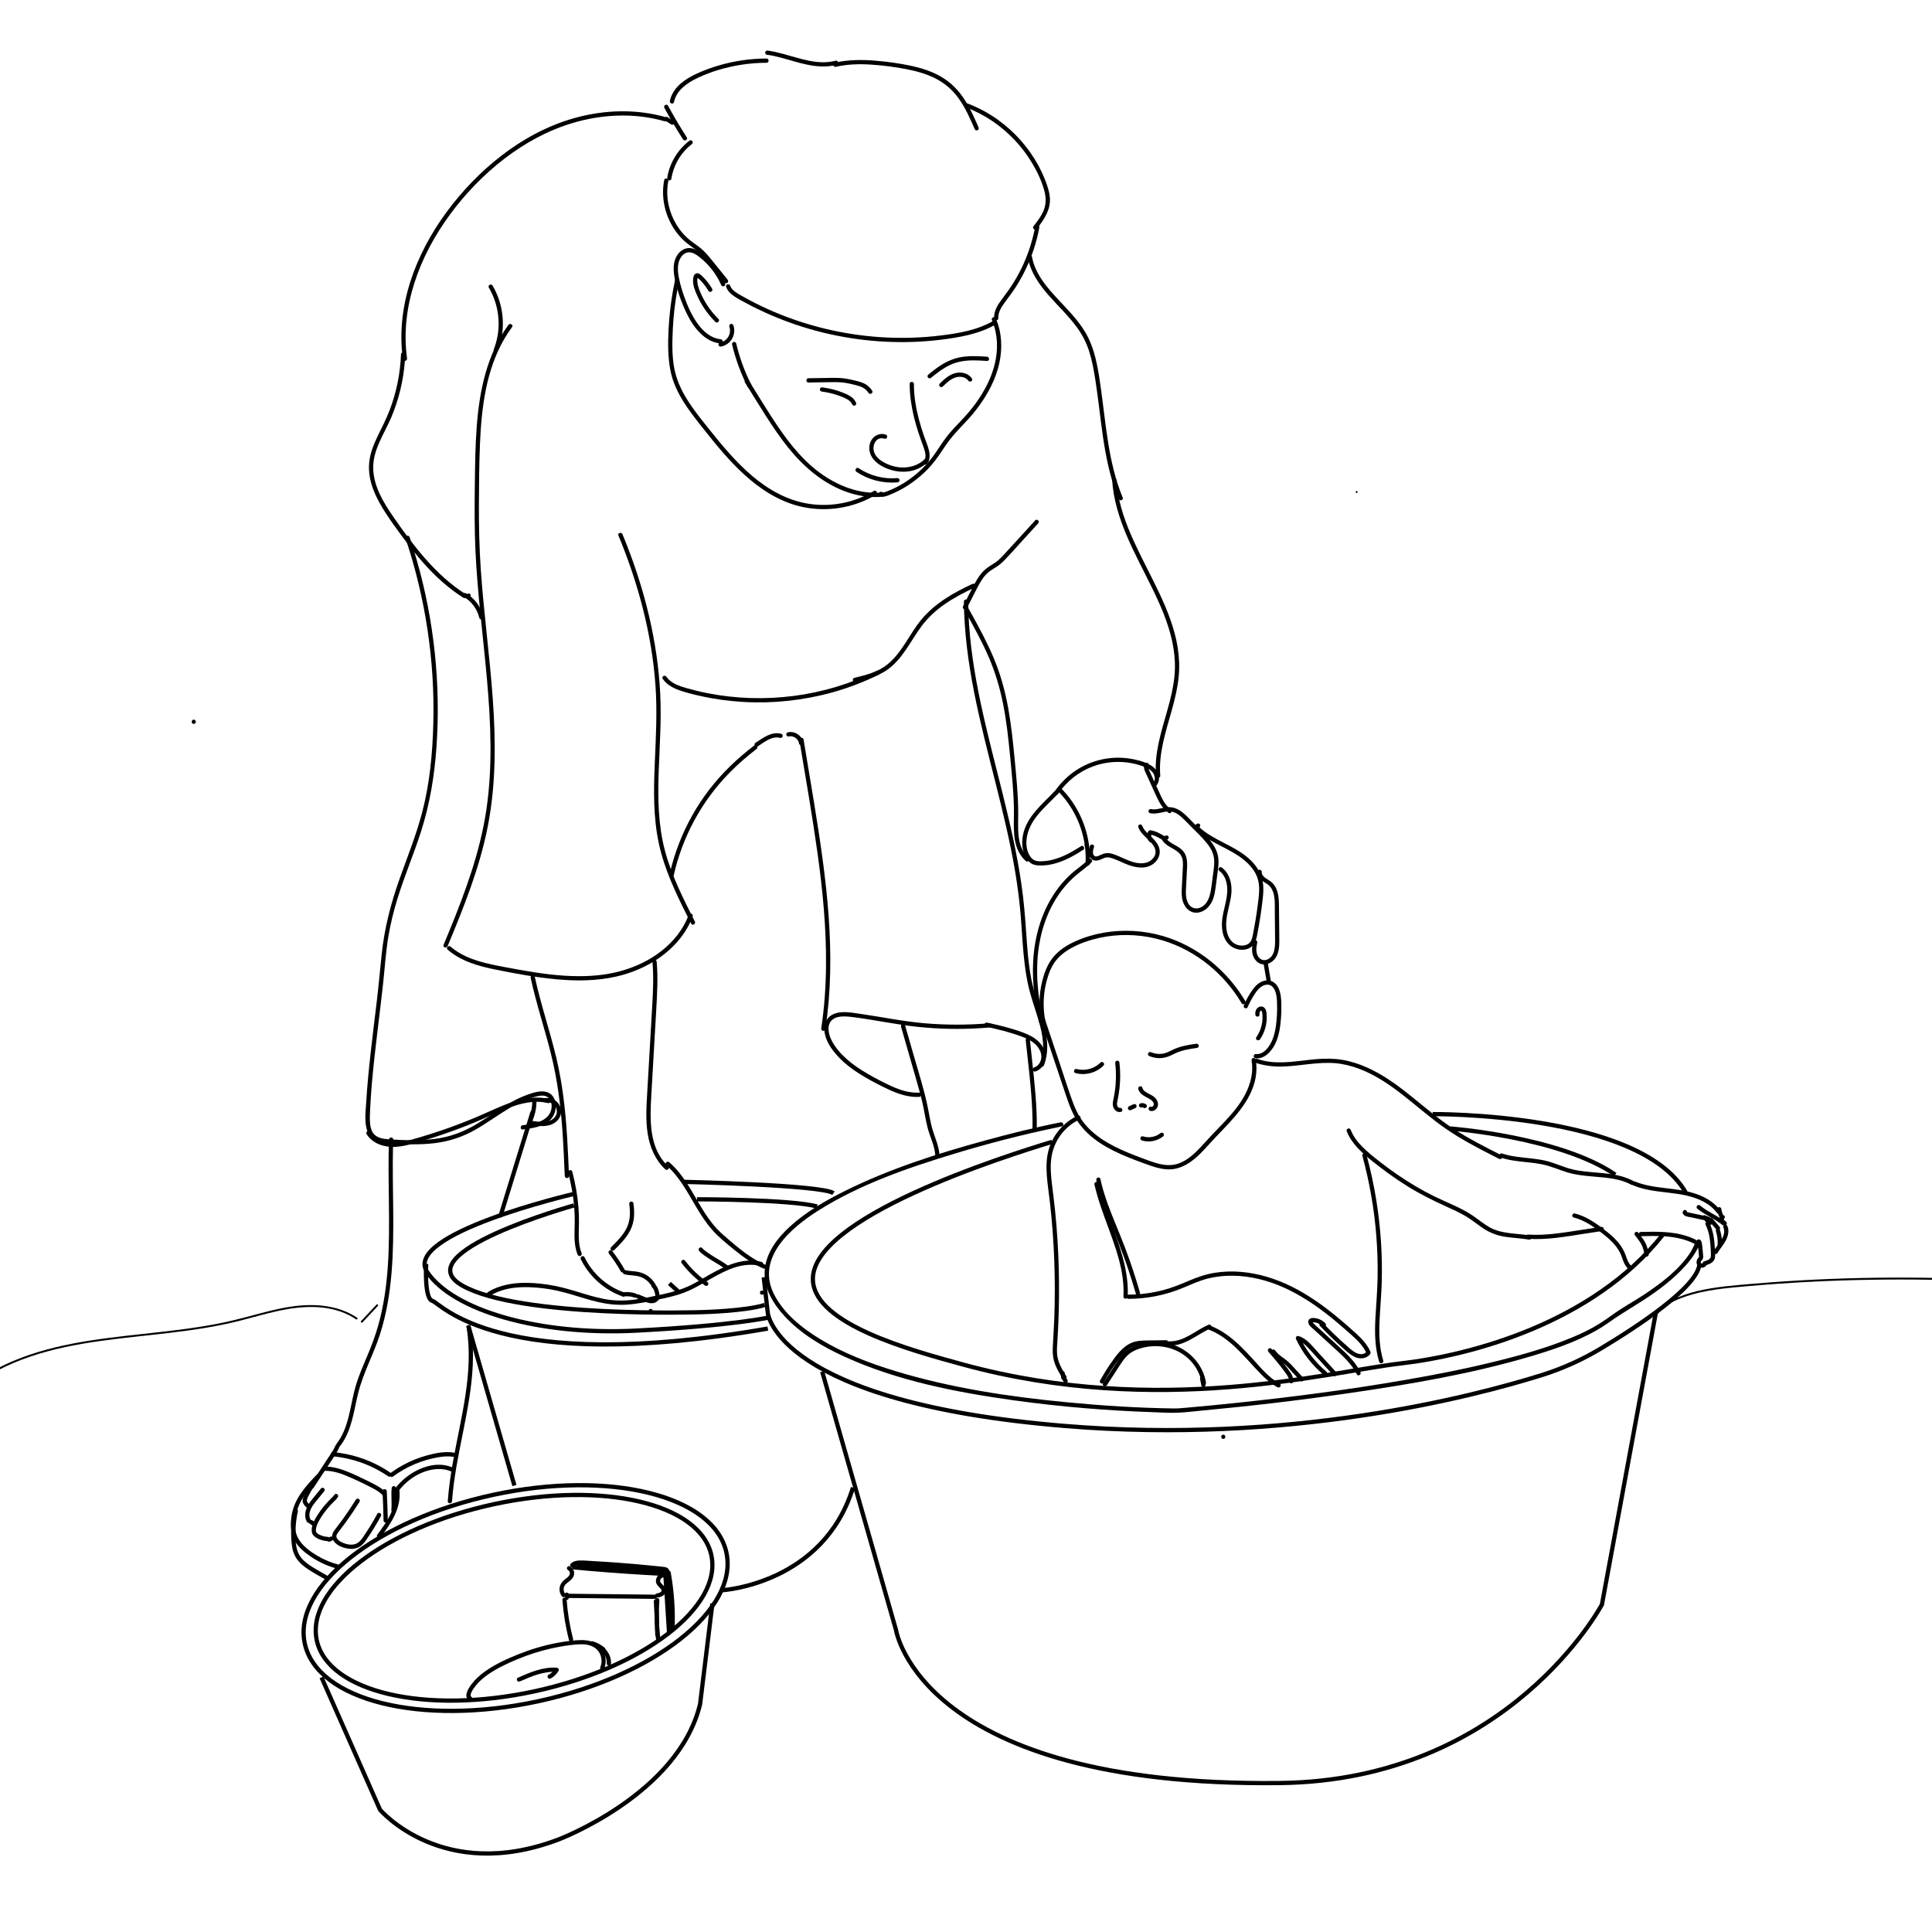 <?xml version="1.0" encoding="utf-8"?>
<!-- Generator: Adobe Illustrator 27.5.0, SVG Export Plug-In . SVG Version: 6.00 Build 0)  -->
<svg version="1.1" id="Capa_2" xmlns="http://www.w3.org/2000/svg" xmlns:xlink="http://www.w3.org/1999/xlink" x="0px" y="0px"
	 viewBox="0 0 1000 1000" style="enable-background:new 0 0 1000 1000;" xml:space="preserve">
<style type="text/css">
	.st0{fill:none;stroke:#000000;stroke-width:2.196;stroke-miterlimit:10;}
</style>
<g>
	<g>
		<path d="M547.55,409.43c7.6,7.61,12.55,17.76,13.98,28.42c0.41,3.03,0.51,6.09,0.34,9.14c-0.08,1.41,2.12,1.41,2.2,0
			c0.61-11.18-2.62-22.52-8.91-31.77c-1.79-2.63-3.82-5.09-6.06-7.34C548.11,406.88,546.55,408.43,547.55,409.43L547.55,409.43z"/>
	</g>
</g>
<g>
	<g>
		<path d="M595.24,420.88c2.05,0.46,4.08,0.09,6.09-0.35c1.88-0.41,3.79-0.84,5.7-0.31c1.72,0.48,3.21,1.55,4.53,2.72
			c1.58,1.4,3.02,2.95,4.5,4.45c2.96,3.01,6.13,5.92,8.76,9.24c1.14,1.43,2.18,3.02,2.83,4.74c0.76,2.01,0.93,4.08,0.79,6.21
			c-0.15,2.27-0.51,4.53-0.81,6.79c-0.28,2.16-0.52,4.34-0.89,6.49c-0.61,3.52-1.88,7.42-5.47,8.91c-1.45,0.6-3.07,0.61-4.42-0.24
			c-1.43-0.9-2.28-2.53-2.68-4.13c-0.51-2.08-0.36-4.25-0.25-6.37c0.12-2.33,0.23-4.67,0.35-7c0.19-3.88,0.81-8.29-1.88-11.5
			c-2.04-2.44-5.25-3.29-7.61-5.3c-0.54-0.46-1.02-0.97-1.4-1.57c-0.75-1.19-2.65-0.09-1.9,1.11c1.87,2.96,5.24,4,7.93,5.98
			c1.36,1,2.27,2.3,2.63,3.97c0.45,2.06,0.19,4.25,0.09,6.34c-0.12,2.41-0.24,4.83-0.36,7.24c-0.12,2.34-0.28,4.7,0.15,7.02
			c0.69,3.76,3.62,7.44,7.79,7.07c4.11-0.37,6.98-3.64,8.28-7.34c0.71-2.04,1.01-4.19,1.29-6.31c0.32-2.43,0.64-4.87,0.96-7.3
			c0.31-2.34,0.64-4.71,0.38-7.08c-0.23-2.12-0.91-4.12-1.95-5.98c-2.06-3.67-5.22-6.62-8.14-9.59c-1.74-1.77-3.48-3.54-5.22-5.31
			c-1.4-1.42-2.85-2.81-4.52-3.9c-1.71-1.11-3.67-1.82-5.73-1.8c-2.14,0.02-4.18,0.71-6.27,1.03c-0.97,0.15-1.98,0.18-2.94-0.04
			C594.45,418.45,593.86,420.57,595.24,420.88L595.24,420.88z"/>
	</g>
</g>
<g>
	<g>
		<path d="M619.6,426.35c-0.96,0.42-1.13,1.57-0.79,2.46c0.39,1.02,1.22,1.66,2.04,2.32c1.78,1.43,3.69,2.69,5.67,3.84
			c3.9,2.27,8.02,4.12,11.91,6.4c3.48,2.03,6.78,4.47,9.34,7.6c1.21,1.48,2.25,3.17,2.92,4.97c0.83,2.21,1.1,4.51,1.05,6.86
			c-0.05,2.59-0.41,5.16-0.74,7.72c-0.33,2.55-0.7,5.09-1.12,7.63c-0.42,2.59-0.89,5.17-1.4,7.74c-0.35,1.76-0.78,3.63-2.38,4.66
			c-2.48,1.59-6.14,0.96-8.24-1c-2.93-2.73-3.43-7.15-3.11-10.93c0.41-4.9,2.24-9.57,2.62-14.48c0.3-3.89-0.47-8.05-2.93-11.16
			c-0.61-0.77-1.34-1.42-2.13-2c-0.48-0.35-1.22-0.08-1.5,0.39c-0.32,0.56-0.09,1.15,0.39,1.5c3.08,2.24,4.08,6.36,4.03,9.97
			c-0.06,4.97-1.92,9.73-2.56,14.63c-0.52,4.03-0.18,8.58,2.24,11.99c2.14,3.01,5.71,4.58,9.38,4.04c1.63-0.24,3.23-1.01,4.32-2.26
			c1.5-1.73,1.84-4.03,2.26-6.21c1-5.22,1.82-10.47,2.47-15.74c0.6-4.87,1.16-9.9-0.78-14.55c-1.59-3.84-4.4-7.02-7.62-9.59
			c-7.02-5.59-15.95-8.14-22.87-13.85c-0.35-0.28-0.77-0.57-1.03-0.93c-0.07-0.1-0.11-0.29-0.19-0.36
			c-0.18-0.17,0.06-0.03-0.03-0.03c0.04,0-0.49,0.43-0.11,0.26c0.54-0.24,0.67-1.03,0.39-1.5
			C620.78,426.18,620.15,426.11,619.6,426.35L619.6,426.35z"/>
	</g>
</g>
<g>
	<g>
		<path d="M650.9,451.26c-0.21,2.19,1.39,3.94,3.07,5.1c0.88,0.6,1.85,1.09,2.66,1.79c0.69,0.59,1.24,1.28,1.67,2.07
			c1.84,3.37,1.5,7.67,1.54,11.37c0.05,4.97,0.11,9.94,0.14,14.91c0.03,3.63-0.14,8.61-4.15,10.19c-1.83,0.72-3.64,0-4.66-1.66
			c-1.3-2.14-0.94-4.76-0.42-7.08c0.31-1.38-1.81-1.96-2.12-0.58c-0.55,2.42-0.91,5.08,0.01,7.46c0.75,1.95,2.27,3.69,4.36,4.2
			c2.1,0.51,4.21-0.29,5.81-1.65c1.7-1.44,2.64-3.55,3.03-5.71c0.44-2.46,0.33-4.97,0.31-7.46c-0.03-2.68-0.05-5.36-0.08-8.04
			c-0.03-2.64-0.03-5.28-0.08-7.91c-0.04-2.08-0.16-4.19-0.67-6.21c-0.58-2.28-1.73-4.38-3.62-5.82c-1.64-1.25-4.85-2.41-4.61-4.95
			c0.06-0.59-0.54-1.1-1.1-1.1C651.35,450.16,650.95,450.67,650.9,451.26L650.9,451.26z"/>
	</g>
</g>
<g>
	<g>
		<path d="M603.07,432.71c0.06-0.05,0.04-0.04-0.07,0.03c0.09-0.04,0.07-0.04-0.06,0c0.25,0.05-0.33-0.06-0.11-0.02
			c-0.33-0.06-0.54-0.16-0.83-0.32c-0.63-0.34-1.21-0.75-1.84-1.07c-1.42-0.73-2.94-1.27-4.51-1.57c-0.52-0.1-0.94,0.08-1.24,0.5
			c-1.19,1.66-0.87,4.21,0.68,5.54c0.45,0.39,1.11,0.44,1.55,0c0.4-0.4,0.45-1.16,0-1.55c-0.31-0.27-0.32-0.31-0.53-0.65
			c-0.02-0.04-0.08-0.15-0.03-0.05c-0.04-0.09-0.07-0.18-0.09-0.27c-0.02-0.07-0.04-0.15-0.06-0.22c-0.01-0.03-0.05-0.27-0.03-0.1
			c-0.02-0.15-0.02-0.3-0.02-0.45c0,0,0.03-0.29,0.01-0.19c-0.01,0.09,0.03-0.11,0.03-0.13c0.09-0.37,0.13-0.46,0.38-0.81
			c-0.41,0.17-0.83,0.34-1.24,0.5c1.69,0.32,3.29,0.91,4.77,1.79c1.48,0.88,3.22,1.93,4.78,0.6c0.45-0.38,0.4-1.16,0-1.55
			C604.18,432.26,603.53,432.32,603.07,432.71L603.07,432.71z"/>
	</g>
</g>
<g>
	<g>
		<path d="M564.15,437.89c-0.66,2.13-1.14,4.57,0.46,6.41c1.49,1.71,3.68,1.23,5.5,0.43c0.85-0.37,1.71-0.84,2.64-0.94
			c1.15-0.12,2.29,0.24,3.36,0.61c2.22,0.77,4.33,1.82,6.49,2.72c4.1,1.71,9.03,2.96,13.2,0.74c3.51-1.87,5.51-5.9,3.93-9.71
			c-0.9-2.16-2.56-3.86-4.24-5.43c-1.62-1.51-3.42-3.07-4.22-5.19c-0.21-0.55-0.74-0.93-1.35-0.77c-0.53,0.15-0.98,0.79-0.77,1.35
			c1.38,3.68,4.76,5.68,7.16,8.6c1.07,1.3,1.91,2.89,1.8,4.61c-0.1,1.54-1.07,2.91-2.23,3.86c-3.11,2.54-7.52,1.76-10.98,0.49
			c-1.99-0.72-3.89-1.66-5.84-2.48c-1.93-0.81-4.08-1.76-6.23-1.62c-1.11,0.07-2.11,0.48-3.12,0.93c-0.78,0.35-1.7,0.88-2.59,0.78
			c-0.77-0.09-1.2-0.77-1.36-1.47c-0.25-1.12,0.18-2.3,0.51-3.36C566.69,437.12,564.57,436.54,564.15,437.89L564.15,437.89z"/>
	</g>
</g>
<g>
	<g>
		<path d="M592.56,395.3c-1.05,1.66-0.09,3.52,0.63,5.1c0.9,1.97,1.79,3.93,2.69,5.9c0.86,1.88,1.71,3.76,2.58,5.64
			c0.71,1.54,1.45,3.07,2.36,4.49c1.08,1.68,2.39,3.16,4.04,4.29c1.17,0.8,2.27-1.1,1.11-1.9c-3.33-2.28-4.88-6.37-6.49-9.9
			c-1.04-2.27-2.07-4.54-3.11-6.8c-0.52-1.13-1.04-2.27-1.55-3.4c-0.31-0.68-0.81-1.61-0.37-2.31
			C595.21,395.21,593.31,394.1,592.56,395.3L592.56,395.3z"/>
	</g>
</g>
<g>
	<g>
		<path d="M654.07,498.97c0.56,3.27,1.12,6.55,1.67,9.82c0.1,0.58,0.82,0.91,1.35,0.77c0.62-0.17,0.87-0.76,0.77-1.35
			c-0.56-3.27-1.12-6.55-1.67-9.82c-0.1-0.58-0.82-0.91-1.35-0.77C654.21,497.79,653.97,498.38,654.07,498.97L654.07,498.97z"/>
	</g>
</g>
<g>
	<g>
		<path d="M645.76,521.36c0.88-2.05,1.91-4.04,3.1-5.93c1.05-1.68,2.22-3.47,3.86-4.63c1.43-1.01,3.39-1.6,5.02-0.71
			c1.28,0.69,2.02,2.03,2.46,3.36c0.54,1.64,0.7,3.35,0.78,5.06c0.11,2.35,0.09,4.71-0.04,7.06c-0.23,4.11-0.71,8.32-2.18,12.19
			c-1.33,3.49-4.44,8.29-8.76,7.8c-0.59-0.07-1.1,0.55-1.1,1.1c0,0.65,0.51,1.03,1.1,1.1c4.52,0.51,8.2-3.7,10-7.37
			c2-4.07,2.66-8.65,3.02-13.12c0.21-2.63,0.28-5.27,0.19-7.91c-0.07-2.05-0.19-4.12-0.77-6.1c-0.51-1.74-1.37-3.45-2.84-4.57
			c-1.74-1.34-4.06-1.55-6.09-0.78c-2.45,0.92-4.17,2.9-5.62,5.01c-1.58,2.3-2.92,4.76-4.03,7.33c-0.23,0.54-0.16,1.18,0.39,1.5
			C644.72,522.03,645.53,521.91,645.76,521.36L645.76,521.36z"/>
	</g>
</g>
<g>
	<g>
		<path d="M651.93,525.15c-0.03-0.57-0.06-1.34,0.39-1.78c0.32-0.31,0.63-0.25,0.8,0.13c0.28,0.62,0.28,1.42,0.32,2.09
			c0.04,0.8,0.04,1.61-0.02,2.41c-0.23,3.17-1.35,6.24-3.15,8.86c-0.8,1.17,1.1,2.27,1.9,1.11c2.4-3.51,3.65-7.81,3.48-12.07
			c-0.07-1.8-0.23-4.53-2.47-4.9c-1.05-0.17-2.1,0.34-2.72,1.18c-0.63,0.85-0.78,1.92-0.72,2.96
			C649.8,526.55,652,526.56,651.93,525.15L651.93,525.15z"/>
	</g>
</g>
<g>
	<g>
		<path d="M541.12,528.73c-1.03-5.06-1.2-10.31-0.5-15.43c0.35-2.54,0.91-5.06,1.68-7.51c0.75-2.42,1.69-4.79,3.05-6.94
			c2.4-3.8,6.09-6.55,10.02-8.6c4.23-2.21,8.84-3.73,13.49-4.77c9.66-2.16,19.82-1.98,29.43,0.33c8.89,2.14,17.24,6.15,24.6,11.57
			c7.07,5.21,13.19,11.74,18.01,19.07c0.61,0.93,1.2,1.88,1.77,2.83c0.72,1.21,2.62,0.11,1.9-1.11
			c-4.72-7.9-10.83-14.98-18.01-20.73c-7.31-5.85-15.69-10.36-24.69-12.97c-9.93-2.87-20.49-3.48-30.67-1.7
			c-4.98,0.87-9.86,2.33-14.47,4.39c-4.22,1.88-8.32,4.42-11.34,7.97c-3.39,3.99-5.18,9.12-6.27,14.18
			c-1.13,5.27-1.4,10.72-0.73,16.07c0.16,1.32,0.37,2.62,0.64,3.92C539.28,530.7,541.4,530.11,541.12,528.73L541.12,528.73z"/>
	</g>
</g>
<g>
	<g>
		<path d="M563.39,444.84c-2.23,2.22-4.8,4.03-7.23,6.01c-2.18,1.78-4.2,3.74-6.04,5.86c-3.64,4.18-6.63,8.9-8.95,13.92
			c-5.16,11.19-6.96,23.57-6.46,35.82c0.31,7.55,1.44,15.06,3.07,22.44c0.3,1.38,2.42,0.8,2.12-0.58
			c-2.8-12.74-4.15-26.04-2.08-39.01c1.73-10.76,5.88-21.34,12.83-29.82c1.93-2.36,4.07-4.55,6.4-6.52c2.62-2.21,5.47-4.14,7.9-6.57
			C565.95,445.39,564.4,443.84,563.39,444.84L563.39,444.84z"/>
	</g>
</g>
<g>
	<g>
		<path d="M577.23,550.08c0.55,4.84,0.53,9.76-0.15,14.59c-0.17,1.19-0.37,2.38-0.61,3.56c-0.23,1.13-0.55,2.29-0.5,3.46
			c0.11,2.21,1.79,4.32,4.18,3.84c1.38-0.28,0.8-2.4-0.58-2.12c-0.63,0.13-1.16-0.61-1.31-1.13c-0.26-0.9-0.01-1.89,0.18-2.77
			c0.45-2.13,0.8-4.28,1.04-6.45c0.46-4.31,0.44-8.66-0.05-12.97c-0.07-0.59-0.46-1.1-1.1-1.1
			C577.79,548.99,577.17,549.49,577.23,550.08L577.23,550.08z"/>
	</g>
</g>
<g>
	<g>
		<path d="M589.17,563.62c0.7,2.91,3.62,3.87,5.9,5.23c0.92,0.55,1.99,1.39,2.12,2.55c0.05,0.42-0.08,0.81-0.37,1.13
			c-0.31,0.33-0.61,0.43-0.97,0.31c-1.35-0.43-1.93,1.69-0.58,2.12c1.51,0.48,3.12-0.44,3.78-1.83c0.76-1.6,0.18-3.32-0.91-4.6
			c-1.08-1.28-2.64-1.93-4.08-2.7c-1.17-0.62-2.43-1.41-2.76-2.79C590.96,561.66,588.84,562.24,589.17,563.62L589.17,563.62z"/>
	</g>
</g>
<g>
	<g>
		<path d="M590.89,573.2c0.11-0.03,0.22-0.05,0.33-0.07c-0.1,0.01-0.19,0.03-0.29,0.04c0.19-0.02,0.39-0.02,0.58,0
			c-0.1-0.01-0.19-0.03-0.29-0.04c0.19,0.03,0.38,0.08,0.56,0.15c-0.09-0.04-0.17-0.07-0.26-0.11c0.15,0.06,0.29,0.14,0.43,0.24
			c0.13,0.08,0.26,0.12,0.41,0.13c0.15,0.03,0.29,0.03,0.44-0.02c0.25-0.07,0.53-0.27,0.66-0.5c0.13-0.25,0.2-0.56,0.11-0.85
			c-0.04-0.09-0.07-0.17-0.11-0.26c-0.1-0.16-0.23-0.3-0.39-0.39c-0.21-0.15-0.45-0.25-0.69-0.35c-0.16-0.07-0.33-0.11-0.5-0.14
			c-0.25-0.04-0.51-0.08-0.77-0.07c-0.26,0.01-0.54,0.05-0.79,0.12c-0.27,0.08-0.52,0.26-0.66,0.5c-0.14,0.24-0.2,0.58-0.11,0.85
			c0.09,0.27,0.25,0.52,0.5,0.66C590.3,573.22,590.6,573.28,590.89,573.2L590.89,573.2z"/>
	</g>
</g>
<g>
	<g>
		<path d="M586.65,571.6c-0.77,0.34-1.55,0.68-2.32,1.02c-0.24,0.1-0.44,0.42-0.5,0.66c-0.07,0.26-0.04,0.61,0.11,0.85
			c0.15,0.23,0.38,0.44,0.66,0.5c0.1,0.01,0.19,0.03,0.29,0.04c0.2,0,0.38-0.05,0.55-0.15c0.77-0.34,1.55-0.68,2.32-1.02
			c0.24-0.1,0.44-0.42,0.5-0.66c0.07-0.26,0.04-0.61-0.11-0.85c-0.15-0.23-0.38-0.44-0.66-0.5c-0.1-0.01-0.19-0.03-0.29-0.04
			C587.01,571.45,586.83,571.5,586.65,571.6L586.65,571.6z"/>
	</g>
</g>
<g>
	<g>
		<path d="M594.74,546.56c1.96,0.84,4.06,1.26,6.19,1.12c2.22-0.15,4.19-0.89,6.16-1.89c1.96-1,3.95-1.76,6.09-2.27
			c2.14-0.51,4.32-0.83,6.49-1.15c0.59-0.09,0.91-0.83,0.77-1.35c-0.17-0.63-0.76-0.85-1.35-0.77c-4.14,0.6-8.29,1.27-12.08,3.12
			c-1.77,0.87-3.45,1.79-5.44,2.05c-1.92,0.25-3.94,0-5.72-0.76c-0.54-0.23-1.18-0.16-1.5,0.39
			C594.08,545.52,594.19,546.32,594.74,546.56L594.74,546.56z"/>
	</g>
</g>
<g>
	<g>
		<path d="M569.61,549.99c-3.18,3.19-7.99,4.49-12.34,3.33c-1.37-0.37-1.95,1.75-0.58,2.12c5.1,1.36,10.75-0.15,14.48-3.89
			C572.16,550.54,570.61,548.99,569.61,549.99L569.61,549.99z"/>
	</g>
</g>
<g>
	<g>
		<path d="M591.03,590.3c3.82,1.18,7.99,0.29,11.09-2.17c0.46-0.37,0.39-1.17,0-1.55c-0.46-0.46-1.09-0.37-1.55,0
			c-2.49,1.98-5.95,2.54-8.96,1.61C590.26,587.77,589.68,589.89,591.03,590.3L591.03,590.3z"/>
	</g>
</g>
<g>
	<g>
		<path d="M538.46,527.23c4.51,13.5,8.98,27.02,13.54,40.49c1.04,3.07,2.15,6.12,3.61,9.02c1.27,2.52,2.85,4.87,4.69,7.02
			c3.48,4.07,7.85,7.3,12.48,9.95c4.78,2.73,9.89,4.87,15.03,6.83c2.71,1.03,5.44,2.06,8.19,2.98c3.17,1.06,6.51,1.9,9.88,1.73
			c5.68-0.29,10.47-3.48,14.49-7.28c2.02-1.91,3.89-3.98,5.76-6.04c2.11-2.32,4.28-4.58,6.45-6.84
			c8.52-8.84,17.72-19.11,17.77-32.16c0.01-1.52-0.14-3.04-0.41-4.53c-0.1-0.58-0.82-0.91-1.35-0.77c-0.62,0.17-0.87,0.76-0.77,1.35
			c1.05,5.88-0.49,11.92-3.15,17.17c-2.78,5.48-6.81,10.17-11,14.62c-2.16,2.29-4.38,4.54-6.54,6.83c-1.88,2-3.69,4.07-5.58,6.06
			c-3.53,3.74-7.55,7.53-12.65,8.9c-6.02,1.61-12.1-1.02-17.67-3.07c-4.93-1.82-9.84-3.75-14.52-6.15
			c-4.59-2.35-8.98-5.17-12.67-8.79c-1.8-1.77-3.42-3.71-4.79-5.84c-1.68-2.61-2.93-5.45-4.01-8.35
			c-2.33-6.31-4.32-12.76-6.46-19.13c-2.2-6.58-4.4-13.16-6.6-19.74c-0.54-1.62-1.08-3.23-1.62-4.85
			C540.13,525.31,538.01,525.89,538.46,527.23L538.46,527.23z"/>
	</g>
</g>
<g>
	<g>
		<path d="M650.1,550.18c4.41,1.42,8.92,1.97,13.55,1.86c4.61-0.11,9.19-0.74,13.76-1.24c4.57-0.5,9.19-0.88,13.78-0.49
			c4.29,0.37,8.5,1.45,12.51,2.98c8.24,3.13,15.63,8.17,22.53,13.57c7.39,5.78,14.41,12.04,22.13,17.38
			c7.74,5.35,16.08,9.73,24.45,13.99c1.05,0.53,2.1,1.07,3.16,1.6c1.26,0.64,2.37-1.26,1.11-1.9c-8.42-4.26-16.85-8.53-24.77-13.68
			c-7.89-5.14-14.99-11.32-22.33-17.2c-6.99-5.6-14.3-10.93-22.53-14.57c-4.02-1.77-8.21-3.16-12.54-3.89
			c-4.51-0.76-9.05-0.74-13.6-0.37c-9.01,0.74-18.29,2.83-27.28,0.8c-1.14-0.26-2.26-0.6-3.37-0.96
			C649.34,547.63,648.76,549.75,650.1,550.18L650.1,550.18z"/>
	</g>
</g>
<g>
	<g>
		<path d="M697.04,585.45c2.55,6.57,7.92,11.27,13.28,15.57c5.84,4.69,11.92,9.09,18.29,13.05c6.43,3.99,13.15,7.35,20.04,10.46
			c3.36,1.51,6.72,3.05,9.9,4.92c3.19,1.87,6.01,4.23,9.07,6.29c3.48,2.34,7.25,3.75,11.39,4.41c4.1,0.65,8.26,0.75,12.34,1.46
			c0.58,0.1,1.18-0.16,1.35-0.77c0.15-0.53-0.18-1.25-0.77-1.35c-7.02-1.22-14.58-0.66-20.98-4.27c-3.12-1.76-5.84-4.12-8.81-6.11
			c-3.06-2.06-6.37-3.72-9.71-5.26c-3.35-1.55-6.75-3-10.07-4.63c-3.32-1.63-6.57-3.4-9.75-5.28c-6.35-3.76-12.44-7.96-18.26-12.5
			c-3.08-2.4-6.17-4.83-8.93-7.58c-2.6-2.59-4.93-5.54-6.27-8.98c-0.21-0.55-0.74-0.94-1.35-0.77
			C697.28,584.25,696.82,584.89,697.04,585.45L697.04,585.45z"/>
	</g>
</g>
<g>
	<g>
		<path d="M790.9,641.2c10,0.7,19.98-1.23,29.82-2.73c2.86-0.43,5.71-0.87,8.57-1.3c0.59-0.09,0.91-0.83,0.77-1.35
			c-0.17-0.63-0.76-0.86-1.35-0.77c-4.94,0.75-9.87,1.5-14.81,2.25c-4.87,0.74-9.76,1.46-14.69,1.73c-2.77,0.15-5.54,0.16-8.31-0.03
			C789.49,638.91,789.5,641.1,790.9,641.2L790.9,641.2z"/>
	</g>
</g>
<g>
	<g>
		<path d="M814.57,630.19c5.53,1.36,10.26,4.74,14.7,8.16c4.19,3.23,8.3,6.92,10.1,12.04c0.42,1.18,0.79,2.38,1.34,3.51
			c0.62,1.27,1.49,2.4,2.51,3.37c1.02,0.97,2.58-0.58,1.55-1.55c-0.9-0.86-1.62-1.81-2.17-2.92c-0.46-0.96-0.76-1.98-1.12-2.98
			c-0.92-2.62-2.3-4.91-4.11-7.01c-1.81-2.11-3.92-3.93-6.1-5.64c-2.3-1.8-4.65-3.57-7.14-5.11c-2.79-1.74-5.79-3.18-8.99-3.96
			C813.79,627.73,813.2,629.85,814.57,630.19L814.57,630.19z"/>
	</g>
</g>
<g>
	<g>
		<path d="M846.15,639.22c1.19,1.59,2.5,3.15,3.45,4.91c0.87,1.62,1.31,3.57,1.62,5.5c0.1,0.59,0.82,0.91,1.35,0.77
			c0.62-0.17,0.86-0.76,0.77-1.35c-0.33-2.05-0.81-4.08-1.79-5.93c-0.95-1.8-2.29-3.39-3.5-5.01c-0.35-0.47-0.95-0.72-1.5-0.39
			C846.08,637.99,845.79,638.74,846.15,639.22L846.15,639.22z"/>
	</g>
</g>
<g>
	<g>
		<path d="M849.28,639.86c7.28-0.2,14.74-0.4,21.81,1.6c1.99,0.56,3.91,1.3,5.75,2.25c1.25,0.65,2.37-1.25,1.11-1.9
			c-6.84-3.53-14.61-4.25-22.2-4.26c-2.16,0-4.31,0.05-6.47,0.11C847.87,637.71,847.87,639.9,849.28,639.86L849.28,639.86z"/>
	</g>
</g>
<g>
	<g>
		<path d="M879.7,650.5c-0.68,0.45-1.16,1.09-1.41,1.86c-0.26,0.77-0.19,1.58,0.13,2.32c0.3,0.67,0.91,1.17,1.61,1.38
			c0.7,0.21,1.43,0.1,2.09-0.18c0.66-0.29,1.24-0.94,1.34-1.67c0.05-0.3,0.05-0.57-0.11-0.85c-0.13-0.23-0.39-0.44-0.66-0.5
			c-0.28-0.06-0.6-0.05-0.85,0.11c-0.22,0.14-0.46,0.38-0.5,0.66c-0.01,0.1-0.04,0.19-0.08,0.28c0.04-0.09,0.07-0.17,0.11-0.26
			c-0.04,0.1-0.09,0.19-0.16,0.27c0.06-0.07,0.11-0.15,0.17-0.22c-0.07,0.09-0.15,0.17-0.24,0.24c0.07-0.06,0.15-0.11,0.22-0.17
			c-0.11,0.09-0.23,0.15-0.36,0.21c0.09-0.04,0.17-0.07,0.26-0.11c-0.15,0.06-0.31,0.11-0.48,0.13c0.1-0.01,0.19-0.03,0.29-0.04
			c-0.17,0.02-0.33,0.02-0.5,0c0.1,0.01,0.19,0.03,0.29,0.04c-0.14-0.02-0.28-0.06-0.42-0.11c0.09,0.04,0.17,0.07,0.26,0.11
			c-0.12-0.05-0.24-0.12-0.34-0.2c0.07,0.06,0.15,0.11,0.22,0.17c-0.09-0.07-0.17-0.16-0.24-0.25c0.06,0.07,0.11,0.15,0.17,0.22
			c-0.09-0.12-0.16-0.24-0.22-0.37c0.04,0.09,0.07,0.17,0.11,0.26c-0.06-0.15-0.1-0.29-0.12-0.45c0.01,0.1,0.03,0.19,0.04,0.29
			c-0.03-0.2-0.02-0.39,0-0.59c-0.01,0.1-0.03,0.19-0.04,0.29c0.03-0.21,0.09-0.42,0.17-0.62c-0.04,0.09-0.07,0.17-0.11,0.26
			c0.08-0.19,0.18-0.36,0.31-0.52c-0.06,0.07-0.11,0.15-0.17,0.22c0.12-0.15,0.25-0.28,0.4-0.4c-0.07,0.06-0.15,0.11-0.22,0.17
			c0.04-0.03,0.09-0.06,0.13-0.09c0.24-0.16,0.43-0.37,0.5-0.66c0.07-0.26,0.04-0.61-0.11-0.85
			C880.9,650.41,880.21,650.16,879.7,650.5L879.7,650.5z"/>
	</g>
</g>
<g>
	<g>
		<path d="M871.06,627.07c-0.4,0.95,0.35,1.88,1.17,2.26c0.98,0.45,2.15,0.56,3.19,0.79c2.22,0.47,4.44,0.95,6.66,1.42
			c0.58,0.12,1.19-0.17,1.35-0.77c0.15-0.55-0.18-1.23-0.77-1.35c-1.82-0.39-3.64-0.78-5.47-1.17c-0.89-0.19-1.79-0.38-2.68-0.57
			c-0.4-0.09-0.86-0.13-1.25-0.28c0,0-0.22-0.13-0.23-0.13c0.17-0.02-0.03,0.77,0.14,0.38c0.23-0.55-0.25-1.21-0.77-1.35
			C871.77,626.13,871.29,626.52,871.06,627.07L871.06,627.07z"/>
	</g>
</g>
<g>
	<g>
		<path d="M882.82,633.96c1.65,3.26,2.24,6.92,2.5,10.54c0.13,1.83,0.28,3.69,0.23,5.52c-0.04,1.64-1.4,2.19-2.78,2.63
			c-1.34,0.42-0.77,2.54,0.58,2.12c1.73-0.55,3.57-1.39,4.17-3.25c0.33-1.01,0.22-2.12,0.18-3.16c-0.04-1.07-0.08-2.13-0.15-3.2
			c-0.27-4.24-0.92-8.48-2.85-12.31C884.08,631.59,882.18,632.7,882.82,633.96L882.82,633.96z"/>
	</g>
</g>
<g>
	<g>
		<path d="M878.47,625.57c3.99,3.31,8.94,5.17,12.96,8.42c0.46,0.37,1.1,0.45,1.55,0c0.38-0.39,0.46-1.18,0-1.55
			c-4.03-3.25-8.98-5.11-12.96-8.42c-0.46-0.38-1.11-0.45-1.55,0C878.08,624.41,878.01,625.19,878.47,625.57L878.47,625.57z"/>
	</g>
</g>
<g>
	<g>
		<path d="M891.99,635.21c1.92,4.57-2.91,8.62-4.89,12.24c-0.68,1.24,1.22,2.35,1.9,1.11c1.26-2.3,3.1-4.22,4.31-6.55
			c1.16-2.23,1.81-4.97,0.8-7.38c-0.23-0.55-0.73-0.94-1.35-0.77C892.24,634,891.76,634.66,891.99,635.21L891.99,635.21z"/>
	</g>
</g>
<g>
	<g>
		<path d="M776.86,599.17c4.5,1.51,9.25,1.94,13.94,2.44c2.29,0.24,4.57,0.5,6.83,0.94c2.35,0.45,4.63,1.13,6.89,1.93
			c2.23,0.79,4.45,1.66,6.72,2.34c2.12,0.64,4.28,1.08,6.46,1.4c4.32,0.63,8.68,0.83,13.02,1.3c4.7,0.51,9.44,1.42,13.64,3.7
			c1.24,0.68,2.35-1.22,1.11-1.9c-7.78-4.23-16.83-3.99-25.38-4.99c-2.13-0.25-4.25-0.59-6.33-1.1c-2.31-0.57-4.55-1.38-6.78-2.2
			c-2.26-0.82-4.52-1.64-6.86-2.2c-2.31-0.55-4.67-0.89-7.03-1.17c-5.25-0.62-10.58-0.92-15.63-2.61
			C776.1,596.6,775.53,598.72,776.86,599.17L776.86,599.17z"/>
	</g>
</g>
<g>
	<g>
		<path d="M845.6,613.66c11.55,4.71,24.9,2.38,36.07,8.29c2.67,1.42,5.13,3.3,6.94,5.74c0.35,0.47,0.95,0.72,1.5,0.39
			c0.47-0.27,0.75-1.02,0.39-1.5c-3.51-4.71-8.74-7.51-14.29-9.15c-6.15-1.82-12.59-2.13-18.91-3.07c-3.8-0.56-7.57-1.37-11.13-2.83
			c-0.55-0.22-1.21,0.24-1.35,0.77C844.66,612.93,845.05,613.43,845.6,613.66L845.6,613.66z"/>
	</g>
</g>
<g>
	<g>
		<path d="M888.82,626.21c0.2,1.46,0.69,2.87,1.4,4.17c0.28,0.5,1.01,0.71,1.5,0.39c0.51-0.33,0.69-0.96,0.39-1.5
			c-0.08-0.15-0.17-0.31-0.24-0.47c-0.04-0.07-0.07-0.15-0.11-0.22c-0.02-0.05-0.07-0.23-0.11-0.26c0.06,0.14,0.07,0.18,0.04,0.1
			c-0.01-0.03-0.03-0.06-0.04-0.1c-0.03-0.09-0.07-0.17-0.1-0.26c-0.06-0.15-0.11-0.31-0.16-0.46c-0.21-0.64-0.36-1.31-0.45-1.98
			c-0.03-0.25-0.3-0.53-0.5-0.66c-0.24-0.14-0.58-0.2-0.85-0.11c-0.27,0.09-0.52,0.25-0.66,0.5
			C888.79,625.64,888.78,625.9,888.82,626.21L888.82,626.21z"/>
	</g>
</g>
<g>
	<g>
		<path d="M888.14,637.21c0.8,2.44,1.09,4.98,0.86,7.54c-0.05,0.59,0.54,1.1,1.1,1.1c0.64,0,1.05-0.5,1.1-1.1
			c0.24-2.73-0.09-5.52-0.94-8.13c-0.19-0.56-0.76-0.93-1.35-0.77C888.35,636.01,887.95,636.64,888.14,637.21L888.14,637.21z"/>
	</g>
</g>
<g>
	<g>
		<path d="M890,634.9c-1.21-1.4-2.42-2.79-3.63-4.19c-0.38-0.44-1.17-0.42-1.55,0c-0.43,0.46-0.4,1.09,0,1.55
			c1.21,1.4,2.42,2.79,3.63,4.19c0.38,0.44,1.17,0.42,1.55,0C890.42,635.99,890.4,635.37,890,634.9L890,634.9z"/>
	</g>
</g>
<g>
	<g>
		<path d="M881.82,631.14c0.82,0.32,1.64,0.64,2.45,0.96c0.25,0.1,0.62,0.02,0.85-0.11c0.23-0.13,0.44-0.39,0.5-0.66
			c0.06-0.28,0.05-0.6-0.11-0.85c-0.06-0.07-0.11-0.15-0.17-0.22c-0.14-0.14-0.3-0.23-0.48-0.28c-0.82-0.32-1.64-0.64-2.45-0.96
			c-0.25-0.1-0.62-0.02-0.85,0.11c-0.23,0.13-0.44,0.39-0.5,0.66c-0.06,0.28-0.05,0.6,0.11,0.85c0.06,0.07,0.11,0.15,0.17,0.22
			C881.47,631,881.63,631.09,881.82,631.14L881.82,631.14z"/>
	</g>
</g>
<g>
	<g>
		<path d="M885.83,632.22c-0.57-0.57-1.14-1.14-1.71-1.71c-0.2-0.2-0.49-0.32-0.78-0.32c-0.27,0-0.59,0.12-0.78,0.32
			c-0.19,0.21-0.33,0.48-0.32,0.78c0.01,0.29,0.11,0.57,0.32,0.78c0.57,0.57,1.14,1.14,1.71,1.71c0.2,0.2,0.49,0.32,0.78,0.32
			c0.27,0,0.59-0.12,0.78-0.32c0.19-0.21,0.33-0.48,0.32-0.78C886.14,632.71,886.04,632.43,885.83,632.22L885.83,632.22z"/>
	</g>
</g>
<g>
	<g>
		<path d="M891.13,629.04c-0.93,0.59-1.28,1.78-0.96,2.81c0.32,1.02,1.15,1.67,1.99,2.28c0.22,0.16,0.6,0.18,0.85,0.11
			c0.25-0.07,0.53-0.27,0.66-0.5c0.13-0.25,0.2-0.56,0.11-0.85c-0.09-0.29-0.26-0.48-0.5-0.66c-0.14-0.1-0.28-0.2-0.42-0.31
			c0.07,0.06,0.15,0.11,0.22,0.17c-0.27-0.21-0.53-0.44-0.74-0.71c0.06,0.07,0.11,0.15,0.17,0.22c-0.11-0.14-0.2-0.3-0.28-0.46
			c0.04,0.09,0.07,0.17,0.11,0.26c-0.05-0.13-0.09-0.27-0.11-0.41c0.01,0.1,0.03,0.19,0.04,0.29c-0.02-0.16-0.02-0.31,0-0.46
			c-0.01,0.1-0.03,0.19-0.04,0.29c0.02-0.12,0.05-0.24,0.1-0.36c-0.04,0.09-0.07,0.17-0.11,0.26c0.04-0.09,0.09-0.17,0.14-0.24
			c-0.06,0.07-0.11,0.15-0.17,0.22c0.05-0.06,0.11-0.12,0.17-0.17c-0.07,0.06-0.15,0.11-0.22,0.17c0.03-0.03,0.07-0.05,0.1-0.07
			c0.48-0.31,0.72-0.99,0.39-1.5C892.32,628.95,891.65,628.71,891.13,629.04L891.13,629.04z"/>
	</g>
</g>
<g>
	<g>
		<path d="M705.17,598.28c3.71,13.61,6.14,27.56,7.23,41.63c0.54,7,0.76,14.03,0.65,21.05c-0.11,7.03-0.74,14.02-1.12,21.04
			c-0.42,7.65-0.34,15.46,1.93,22.85c0.41,1.35,2.53,0.77,2.12-0.58c-2.03-6.6-2.24-13.54-1.94-20.39
			c0.3-6.93,0.99-13.82,1.16-20.76c0.36-14.14-0.62-28.31-2.89-42.27c-1.27-7.8-2.95-15.53-5.02-23.15
			C706.92,596.34,704.8,596.92,705.17,598.28L705.17,598.28z"/>
	</g>
</g>
<g>
	<g>
		<path d="M567.45,610.85c1.67,7.81,4.58,15.26,7.59,22.63c3.09,7.57,6.12,15.14,8.73,22.89c1.48,4.39,2.86,8.8,4.14,13.25
			c0.39,1.36,2.51,0.78,2.12-0.58c-2.27-7.89-4.85-15.69-7.76-23.37c-2.86-7.55-6.17-14.92-8.91-22.51
			c-1.53-4.22-2.85-8.51-3.79-12.9C569.27,608.88,567.15,609.47,567.45,610.85L567.45,610.85z"/>
	</g>
</g>
<g>
	<g>
		<path d="M566.48,613.08c1.75,7.75,4.56,15.19,7.29,22.63c2.69,7.33,5.36,14.73,6.8,22.43c0.8,4.28,1.16,8.64,0.94,13
			c-0.07,1.41,2.13,1.41,2.2,0c0.39-7.86-1.14-15.65-3.4-23.15c-2.3-7.63-5.32-15.02-7.92-22.55c-1.47-4.25-2.8-8.55-3.79-12.94
			C568.29,611.12,566.17,611.71,566.48,613.08L566.48,613.08z"/>
	</g>
</g>
<g>
	<g>
		<path d="M557.67,577.56c-6.96,3.24-12.4,9.52-14.67,16.85c-1.4,4.51-1.52,9.32-1.17,13.99c0.36,4.84,1.13,9.64,1.67,14.47
			c1.11,9.93,1.84,19.91,2.2,29.9c0.36,9.95,0.35,19.91-0.01,29.85c-0.18,4.93-0.55,9.85-0.77,14.78c-0.1,2.41,0,4.84,0.67,7.17
			c0.62,2.13,1.61,4.14,2.71,6.05c0.55,0.96,1.13,1.9,1.72,2.84c0.74,1.2,2.64,0.1,1.9-1.11c-2.3-3.71-4.58-7.51-4.81-11.98
			c-0.13-2.43,0.12-4.86,0.27-7.28c0.15-2.43,0.27-4.86,0.38-7.29c0.42-9.72,0.51-19.46,0.26-29.19
			c-0.26-9.77-0.87-19.53-1.84-29.26c-0.48-4.79-1.11-9.56-1.68-14.35c-0.55-4.61-0.98-9.34-0.28-13.96
			c1.13-7.53,5.54-14.31,12.08-18.27c0.81-0.49,1.64-0.93,2.5-1.33c0.54-0.25,0.67-1.02,0.39-1.5
			C558.85,577.4,558.21,577.3,557.67,577.56L557.67,577.56z"/>
	</g>
</g>
<g>
	<g>
		<path d="M550.3,714.07c1.41,0,1.42-2.2,0-2.2C548.88,711.88,548.88,714.07,550.3,714.07L550.3,714.07z"/>
	</g>
</g>
<g>
	<g>
		<path d="M552.5,714.21c-0.22-0.29-0.42-0.59-0.6-0.91c-0.08-0.14-0.15-0.28-0.22-0.42c-0.04-0.08-0.08-0.16-0.11-0.25
			c-0.05-0.11-0.04-0.08,0.03,0.07c-0.02-0.04-0.03-0.08-0.05-0.13c-0.12-0.32-0.23-0.64-0.31-0.97c-0.04-0.18-0.08-0.35-0.11-0.53
			c-0.02-0.09-0.02-0.18-0.04-0.27c0.08,0.33,0.01,0.04,0-0.05c-0.03-0.3-0.1-0.56-0.32-0.78c-0.19-0.19-0.5-0.33-0.78-0.32
			c-0.55,0.02-1.16,0.49-1.1,1.1c0.16,1.65,0.72,3.24,1.72,4.57c0.18,0.24,0.36,0.42,0.66,0.5c0.26,0.07,0.61,0.04,0.85-0.11
			C552.55,715.42,552.87,714.7,552.5,714.21L552.5,714.21z"/>
	</g>
</g>
<g>
	<g>
		<path d="M571.33,715.61c2.63-4.75,5.59-9.46,9.1-13.62c1.53-1.81,3.25-3.5,5.38-4.59c2.37-1.21,5.07-1.34,7.69-1.38
			c3.37-0.06,6.73-0.09,10.1-0.13c1.41-0.02,1.42-2.21,0-2.2c-3.14,0.04-6.28,0.08-9.42,0.12c-2.8,0.04-5.69,0.1-8.32,1.16
			c-4.97,2.02-8.24,6.79-11.18,11.04c-1.89,2.74-3.64,5.57-5.26,8.48C568.74,715.74,570.64,716.85,571.33,715.61L571.33,715.61z"/>
	</g>
</g>
<g>
	<g>
		<path d="M604.95,696.45c8.21,0.42,14.48-5.69,21.53-8.82c0.54-0.24,0.67-1.03,0.39-1.5c-0.33-0.56-0.96-0.63-1.5-0.39
			c-6.66,2.95-12.69,8.92-20.43,8.52C603.54,694.18,603.54,696.38,604.95,696.45L604.95,696.45z"/>
	</g>
</g>
<g>
	<g>
		<path d="M625.34,688.11c11.69,4.33,19.11,14.8,27.52,23.35c2.5,2.54,5.24,4.91,8.4,6.59c1.25,0.66,2.36-1.23,1.11-1.9
			c-5.61-2.99-9.7-8.09-13.92-12.71c-4.14-4.54-8.43-9-13.44-12.59c-2.81-2.01-5.84-3.67-9.09-4.87c-0.56-0.21-1.2,0.23-1.35,0.77
			C624.4,687.37,624.78,687.9,625.34,688.11L625.34,688.11z"/>
	</g>
</g>
<g>
	<g>
		<path d="M656.53,699.69c2.19,2.46,4.3,4.98,6.33,7.58c0.98,1.25,1.95,2.51,2.86,3.8c0.82,1.16,1.61,2.41,1.55,3.87
			c-0.05,1.41,2.14,1.41,2.2,0c0.06-1.62-0.61-3.12-1.48-4.45c-0.96-1.46-2.06-2.83-3.13-4.21c-2.16-2.79-4.42-5.5-6.77-8.14
			C657.14,697.08,655.59,698.64,656.53,699.69L656.53,699.69z"/>
	</g>
</g>
<g>
	<g>
		<path d="M658.16,700.14c1.89,2.65,4.74,4.17,7.12,6.3c1.34,1.2,2.52,2.58,3.73,3.9c1.33,1.45,2.66,2.91,4,4.36
			c0.96,1.04,2.51-0.51,1.55-1.55c-1.28-1.39-2.55-2.79-3.83-4.18c-1.22-1.33-2.4-2.71-3.73-3.93c-2.24-2.06-5.15-3.5-6.95-6.01
			c-0.34-0.48-0.96-0.71-1.5-0.39C658.08,698.91,657.81,699.65,658.16,700.14L658.16,700.14z"/>
	</g>
</g>
<g>
	<g>
		<path d="M686.62,710.04c-5.88-4.92-10.61-11.06-13.88-17.99c-0.41,0.54-0.83,1.08-1.24,1.61c1.85,0.52,3.35,1.73,4.7,3.06
			c1.54,1.53,2.97,3.18,4.44,4.78c3.2,3.49,6.4,6.98,9.59,10.47c0.96,1.04,2.51-0.51,1.55-1.55c-3.31-3.61-6.62-7.23-9.93-10.84
			c-2.79-3.05-5.61-6.87-9.77-8.04c-0.99-0.28-1.63,0.78-1.24,1.61c3.33,7.08,8.22,13.41,14.22,18.44c0.45,0.38,1.11,0.45,1.55,0
			C687.01,711.21,687.08,710.43,686.62,710.04L686.62,710.04z"/>
	</g>
</g>
<g>
	<g>
		<path d="M685.07,687.01c1.41,0,1.42-2.2,0-2.2C683.66,684.81,683.66,687.01,685.07,687.01L685.07,687.01z"/>
	</g>
</g>
<g>
	<g>
		<path d="M686.02,684.96c-1.02-1.1-2.32-1.9-3.75-2.35c-1.19-0.38-3.14-0.75-4.27-0.02c-1.4,0.9-0.85,2.61,0.02,3.66
			c0.49,0.6,1.14,1.1,1.72,1.62c0.67,0.61,1.33,1.22,2,1.83c2.58,2.36,5.16,4.72,7.74,7.08c2.33,2.13,4.7,4.23,6.9,6.51
			c2.33,2.4,4.41,5.02,5.88,8.04c0.62,1.27,2.51,0.16,1.9-1.11c-2.39-4.92-6.37-8.79-10.34-12.45c-4.59-4.22-9.23-8.38-13.79-12.62
			c-0.22-0.2-0.43-0.4-0.57-0.67c0.08,0.14-0.09-0.19-0.1-0.2c-0.08-0.1-0.09-0.16-0.03-0.15c-0.04,0.09-0.07,0.18-0.11,0.28
			c0.02,0.04,1.43,0.06,1.71,0.12c1.38,0.28,2.58,0.96,3.54,1.99C685.43,687.54,686.98,685.99,686.02,684.96L686.02,684.96z"/>
	</g>
</g>
<g>
	<g>
		<path d="M683.23,686.33c3.06,3.18,6.2,6.28,9.45,9.27c1.61,1.48,3.24,2.95,4.93,4.35c1.54,1.28,3.24,2.52,5.23,2.95
			c2.06,0.44,4.27,0.07,5.83-1.42c1.02-0.98-0.53-2.53-1.55-1.55c-1.05,1-2.61,1.14-3.96,0.79c-1.76-0.45-3.23-1.65-4.58-2.81
			c-3.07-2.63-6.05-5.38-8.94-8.21c-1.65-1.61-3.26-3.26-4.86-4.92C683.8,683.76,682.24,685.31,683.23,686.33L683.23,686.33z"/>
	</g>
</g>
<g>
	<g>
		<path d="M584.11,672.29c9.54-0.03,19.03-1.91,27.85-5.55c4.37-1.8,8.63-3.83,13.24-4.98c4.27-1.07,8.66-1.52,13.06-1.45
			c8.94,0.13,17.83,2.37,25.98,6c8.09,3.6,15.58,8.47,22.55,13.9c3.5,2.73,6.89,5.59,10.21,8.53c3.17,2.8,6.59,5.61,8.92,9.19
			c0.57,0.87,1.06,1.78,1.48,2.74c0.24,0.54,1.03,0.67,1.5,0.39c0.56-0.33,0.63-0.96,0.39-1.5c-1.73-3.99-4.89-7.1-8.06-9.97
			c-3.33-3.02-6.73-5.98-10.22-8.81c-7.02-5.69-14.47-10.91-22.59-14.92c-8.18-4.03-16.99-6.77-26.1-7.54
			c-4.51-0.38-9.05-0.24-13.53,0.47c-4.64,0.74-9,2.24-13.31,4.08c-4.45,1.9-8.88,3.71-13.57,4.93c-4.68,1.22-9.46,1.96-14.29,2.21
			c-1.17,0.06-2.34,0.09-3.52,0.09C582.69,670.1,582.69,672.29,584.11,672.29L584.11,672.29z"/>
	</g>
</g>
<g>
	<g>
		<path d="M572.86,717.07c1.43-2.2,2.86-4.41,4.3-6.61c1.34-2.07,2.64-4.17,4.07-6.17c1.33-1.84,2.89-3.48,4.87-4.62
			c1.94-1.12,4.11-1.82,6.29-2.29c8.49-1.84,17.73,0.51,23.77,6.89c3.09,3.27,5.19,7.38,5.91,11.83c0.1,0.59,0.82,0.91,1.35,0.77
			c0.62-0.17,0.86-0.76,0.77-1.35c-1.42-8.76-7.93-16.08-16.14-19.18c-4.53-1.71-9.48-2.12-14.25-1.43
			c-4.79,0.69-9.58,2.49-12.83,6.21c-1.85,2.11-3.3,4.55-4.82,6.9c-1.72,2.65-3.45,5.3-5.17,7.95
			C570.19,717.15,572.09,718.25,572.86,717.07L572.86,717.07z"/>
	</g>
</g>
<g>
	<g>
		<path d="M621.16,713.84c0.22,1.11,0.44,2.22,0.67,3.33c0.11,0.56,0.81,0.94,1.35,0.77c0.6-0.19,0.89-0.75,0.77-1.35
			c-0.22-1.11-0.44-2.22-0.67-3.33c-0.11-0.56-0.81-0.94-1.35-0.77C621.33,712.68,621.04,713.24,621.16,713.84L621.16,713.84z"/>
	</g>
</g>
<g>
	<g>
		<path d="M633.17,744.77c1.41,0,1.42-2.2,0-2.2C631.76,742.57,631.75,744.77,633.17,744.77L633.17,744.77z"/>
	</g>
</g>
<path class="st0" d="M544.52,591.01c-24.24,7.41-126.32,39.52-123.73,72.22c1.77,22.31,50.28,35.57,77.53,43.01
	c101.73,27.79,189.98,3.69,226.75-0.53c36.48-4.19,99.28-20.97,135.41-66.38"/>
<path class="st0" d="M750.56,584.1c0,0,56.82,4.25,85.5,23.9"/>
<g>
	<g>
		<path d="M549.01,580.92c-13.15,2.58-26.19,5.86-39.11,9.39c-24.73,6.75-49.49,14.68-72.5,26.09
			c-10.17,5.04-20.25,10.86-28.66,18.57c-6.28,5.76-11.93,13.1-12.86,21.83c-1.01,9.39,4.13,17.86,10.27,24.51
			c8.44,9.14,19.5,15.65,30.71,20.79c27.59,12.64,58.2,18.57,88.09,22.73c24.04,3.34,48.28,5.33,72.53,6.14
			c3.92,0.13,7.9,0.4,11.82,0.26c4.24-0.15,8.51-0.72,12.74-1.11c25.44-2.37,50.83-5.35,76.11-9.02
			c31.49-4.57,63.17-9.92,93.74-18.94c11.68-3.45,23.49-7.41,34.15-13.4c2.1-1.18,4.13-2.46,6.09-3.85
			c4.79-3.4,9.72-6.49,14.72-9.57c8.51-5.24,16.87-11.15,23.83-18.37c3.21-3.33,6.21-7.03,8.23-11.21c0.17-0.35,1.18-2.14,1.03-2.42
			c-0.48,0.01-0.95,0.01-1.43,0.02c0.06,0.2,0.12,0.41,0.16,0.62c-0.05,0.34,0.17,0.92,0.22,1.26c0.26,1.77,0.37,3.57,0.51,5.36
			c0.11,1.4,2.31,1.41,2.2,0c-0.14-1.73-0.27-3.45-0.48-5.17c-0.13-1-0.14-2.89-1.04-3.62c-0.89-0.73-1.65-0.13-2.14,0.68
			c-1.15,1.88-1.83,4.03-3.07,5.91c-5.81,8.81-14.77,15.58-23.44,21.39c-4.1,2.75-8.41,5.17-12.56,7.84
			c-3.65,2.34-7.07,5.02-10.73,7.33c-4.51,2.85-9.35,5.18-14.27,7.23c-12.61,5.28-25.87,9.03-39.12,12.31
			c-15.62,3.87-31.42,6.99-47.27,9.73c-29.07,5.04-58.35,8.84-87.69,11.92c-8.46,0.89-16.93,1.72-25.41,2.45
			c-2.27,0.2-4.51,0.44-6.78,0.41c-18.37-0.24-36.74-1.41-55.02-3.16c-30.06-2.88-60.3-7.38-89.24-16.21
			c-13.39-4.09-26.66-9.15-38.66-16.42c-9.5-5.75-19.09-13.36-24.14-23.51c-9.23-18.57,8.71-34.08,22.9-43.05
			c21.59-13.64,46.45-22.21,70.77-29.57c17.31-5.25,34.88-9.78,52.59-13.49c0.92-0.19,1.85-0.39,2.78-0.57
			C550.98,582.77,550.39,580.65,549.01,580.92L549.01,580.92z"/>
	</g>
</g>
<path class="st0" d="M741.54,576.67c0,0,107.03-1.01,130.93,40.47"/>
<path class="st0" d="M395.3,661.1l2.12,18.59c0,0,4.78,46.2,154,58.41c115.6,9.46,209.85-14.86,246.45-26.3
	c10.72-3.35,20.96-7.96,30.59-13.73c18.78-11.25,49.7-31.48,51.16-43.52"/>
<path class="st0" d="M425.57,709.96l38.23,133.82c0,0,12.74,81.25,198.61,79.12c118.53-1.35,166.75-92.4,166.75-92.4l27.88-150.93"
	/>
<ellipse transform="matrix(0.978 -0.211 0.211 0.978 -168.347 74.653)" class="st0" cx="265.85" cy="826.64" rx="104.41" ry="49.53"/>
<ellipse transform="matrix(0.978 -0.211 0.211 0.978 -168.359 74.827)" class="st0" cx="266.65" cy="826.78" rx="111.57" ry="54.65"/>
<path class="st0" d="M166.42,868.21l30.27,68.5c0,0,32.39,38.23,92.4,15.4c0,0,62.13-23.37,73.28-70.1l6.37-52.04"/>
<path class="st0" d="M297.06,623.93c0,0-87.62,24.43-57.88,41.42s124.26,13.81,124.26,13.81s22.3-0.53,32.39-3.72"/>
<path class="st0" d="M360.78,620.75c0,0,48.32,0,62.13,3.72"/>
<path class="st0" d="M296.53,618.09c0,0-88.68,20.71-75.41,40.36c13.28,19.65,57.35,32.92,108.33,30.27
	c50.98-2.66,69.03-6.9,69.03-6.9"/>
<path class="st0" d="M353.88,611.72c0,0,71.16,1.59,77.53,5.84"/>
<path class="st0" d="M220.59,654.2c0,0-1.06,18.06,3.19,19.12s33.46,38.77,173.65,14.34"/>
<line class="st0" x1="242.36" y1="686.06" x2="266.26" y2="768.91"/>
<path class="st0" d="M374.06,823.07c0,0,52.04-3.19,67.44-53.1"/>
<g>
	<g>
		<path d="M243.93,878.21c-0.65-0.42-0.19-1.71,0.07-2.27c0.54-1.19,1.35-2.33,2.16-3.34c1.67-2.1,3.69-3.91,5.86-5.47
			c4.75-3.41,10.18-5.98,15.56-8.22c5.76-2.39,11.71-4.32,17.8-5.69c3.09-0.7,6.21-1.26,9.36-1.65c2.83-0.35,5.78-0.72,8.63-0.33
			c2.82,0.38,5.4,1.68,6.84,4.2c1.24,2.17,1.56,4.99,0.55,7.31c-0.24,0.54-0.16,1.18,0.39,1.5c0.46,0.27,1.27,0.15,1.5-0.39
			c2.24-5.17-0.08-11.53-5.31-13.79c-2.92-1.26-6.17-1.31-9.29-1.05c-3.4,0.28-6.79,0.78-10.14,1.43
			c-6.64,1.28-13.16,3.23-19.44,5.74c-5.96,2.38-11.98,5.1-17.24,8.81c-2.75,1.94-5.26,4.19-7.28,6.89
			c-1.53,2.05-4.23,6.25-1.13,8.22C244.02,880.87,245.12,878.97,243.93,878.21L243.93,878.21z"/>
	</g>
</g>
<g>
	<g>
		<path d="M269.15,870.28c5.99-2.64,12.3-5.36,19-4.9c-0.32-0.55-0.63-1.1-0.95-1.65c-0.79,1.35-1.9,2.4-3.27,3.14
			c-1.24,0.67-0.14,2.57,1.11,1.9c1.69-0.91,3.09-2.27,4.06-3.93c0.44-0.76-0.14-1.6-0.95-1.65c-7.09-0.49-13.77,2.4-20.11,5.2
			c-0.54,0.24-0.67,1.03-0.39,1.5C267.97,870.45,268.6,870.52,269.15,870.28L269.15,870.28z"/>
	</g>
</g>
<g>
	<g>
		<path d="M293.96,812.65c1.1,0.61,1.31,1.91,0.6,2.9c-0.74,1.03-1.94,1.69-2.87,2.53c-2.43,2.18-2.82,5.73-0.75,8.3
			c0.37,0.46,1.17,0.39,1.55,0c0.46-0.46,0.37-1.09,0-1.55c-0.83-1.03-0.96-2.61-0.4-3.8c0.57-1.19,1.82-1.94,2.81-2.75
			c1.05-0.86,2.01-1.93,2.23-3.32c0.27-1.68-0.58-3.38-2.06-4.21C293.83,810.06,292.73,811.96,293.96,812.65L293.96,812.65z"/>
	</g>
</g>
<g>
	<g>
		<path d="M343.23,814.32c-2.94,0.1-4.78,3.62-3.05,6.05c0.45,0.63,1.03,1.14,1.55,1.71c0.35,0.38,0.77,0.9,0.65,1.44
			c-0.07,0.32-0.42,0.57-0.85,0.78c-0.49,0.24-1.09,0.37-1.65,0.48c-0.58,0.11-0.92,0.81-0.77,1.35c0.17,0.61,0.77,0.88,1.35,0.77
			c1.2-0.23,2.55-0.64,3.38-1.6c1.07-1.25,0.88-2.9-0.06-4.16c-0.45-0.6-1.01-1.09-1.51-1.65c-0.38-0.42-0.63-0.87-0.6-1.34
			c0.04-0.79,0.78-1.61,1.55-1.64C344.64,816.47,344.65,814.27,343.23,814.32L343.23,814.32z"/>
	</g>
</g>
<g>
	<g>
		<path d="M294.36,827.11c11.59,0.12,23.18,0.25,34.77,0.37c3.28,0.04,6.56,0.07,9.85,0.11c1.41,0.02,1.41-2.18,0-2.2
			c-11.59-0.12-23.18-0.25-34.77-0.37c-3.28-0.04-6.56-0.07-9.85-0.11C292.95,824.9,292.95,827.1,294.36,827.11L294.36,827.11z"/>
	</g>
</g>
<g>
	<g>
		<path d="M297.19,812.4c11.62,1.07,23.26,1.97,34.92,2.67c3.31,0.2,6.61,0.39,9.92,0.56c1.41,0.07,1.41-2.12,0-2.2
			c-11.66-0.6-23.31-1.39-34.94-2.36c-3.3-0.28-6.6-0.57-9.9-0.87c-0.59-0.05-1.1,0.54-1.1,1.1
			C296.09,811.94,296.6,812.35,297.19,812.4L297.19,812.4z"/>
	</g>
</g>
<g>
	<g>
		<path d="M296.95,810.95c0.81-0.86,1.99-1.03,3.12-1.05c1.52-0.04,3.05,0.1,4.56,0.18c3.43,0.18,6.86,0.38,10.28,0.61
			c6.77,0.45,13.53,1,20.29,1.66c1.89,0.18,3.79,0.37,5.68,0.57c0.9,0.1,1.83,0.15,2.72,0.3c0.24,0.04,0.46,0.17,0.68,0.21
			c-0.01,0-0.01-0.05-0.01-0.05c0.03-0.07,0.03-0.03-0.02,0.1c0.07-0.2,0.21-0.3,0.44-0.3c-0.59,0.06-1.1,0.46-1.1,1.1
			c0,0.55,0.5,1.16,1.1,1.1c1.64-0.17,2.34-2.15,1.23-3.38c-0.49-0.55-1.21-0.81-1.92-0.92c-0.99-0.15-2-0.23-3-0.34
			c-3.91-0.41-7.82-0.79-11.74-1.14c-7.75-0.68-15.51-1.23-23.28-1.65c-1.97-0.11-3.96-0.3-5.92-0.25c-1.71,0.04-3.45,0.42-4.68,1.7
			C294.43,810.42,295.98,811.98,296.95,810.95L296.95,810.95z"/>
	</g>
</g>
<g>
	<g>
		<path d="M291.09,828.03c0.52,7.06,1.66,14.07,3.43,20.93c0.35,1.37,2.47,0.79,2.12-0.58c-1.72-6.67-2.84-13.48-3.35-20.35
			C293.18,826.63,290.99,826.62,291.09,828.03L291.09,828.03z"/>
	</g>
</g>
<g>
	<g>
		<path d="M338.4,828.86c0.36,5.81,0.62,11.62,0.75,17.44c0.03,1.41,2.23,1.42,2.2,0c-0.14-5.82-0.39-11.63-0.75-17.44
			C340.51,827.45,338.31,827.44,338.4,828.86L338.4,828.86z"/>
	</g>
</g>
<g>
	<g>
		<path d="M343.33,815.48c0.62,9.73,1.23,19.45,1.85,29.18c0.09,1.4,2.29,1.41,2.2,0c-0.61-9.73-1.23-19.45-1.85-29.18
			C345.43,814.08,343.24,814.07,343.33,815.48L343.33,815.48z"/>
	</g>
</g>
<g>
	<g>
		<path d="M345.03,814.33c1.72,9.6,2.36,19.37,1.95,29.11c-0.06,1.41,2.14,1.41,2.2,0c0.42-9.94-0.28-19.9-2.03-29.69
			c-0.1-0.58-0.82-0.91-1.35-0.77C345.19,813.15,344.93,813.75,345.03,814.33L345.03,814.33z"/>
	</g>
</g>
<g>
	<g>
		<path d="M339.08,828.24c-0.41,6.69-0.25,13.41,0.46,20.08c0.06,0.59,0.46,1.1,1.1,1.1c0.54,0,1.16-0.5,1.1-1.1
			c-0.71-6.67-0.87-13.38-0.46-20.08C341.36,826.83,339.16,826.83,339.08,828.24L339.08,828.24z"/>
	</g>
</g>
<g>
	<g>
		<path d="M293.35,828.12c1.41,0,1.42-2.2,0-2.2C291.93,825.93,291.93,828.12,293.35,828.12L293.35,828.12z"/>
	</g>
</g>
<g>
	<g>
		<path d="M298.01,810.48c1.41,0,1.42-2.2,0-2.2C296.6,808.28,296.6,810.48,298.01,810.48L298.01,810.48z"/>
	</g>
</g>
<g>
	<g>
		<path d="M299.82,811.25c11.75,1.09,23.52,2.07,35.29,2.94c3.32,0.24,6.63,0.48,9.95,0.7c1.41,0.1,1.4-2.1,0-2.2
			c-11.78-0.8-23.55-1.72-35.31-2.74c-3.31-0.29-6.62-0.59-9.94-0.9c-0.59-0.05-1.1,0.54-1.1,1.1
			C298.72,810.8,299.23,811.2,299.82,811.25L299.82,811.25z"/>
	</g>
</g>
<g>
	<g>
		<path d="M344.86,815.55c1.41,0,1.42-2.2,0-2.2C343.45,813.35,343.44,815.55,344.86,815.55L344.86,815.55z"/>
	</g>
</g>
<g>
	<g>
		<path d="M343.93,814.66c1.67,8.64,0.66,17.5,1.49,26.22c0.06,0.59,0.46,1.1,1.1,1.1c0.55,0,1.15-0.5,1.1-1.1
			c-0.85-8.92,0.14-17.96-1.57-26.81C345.78,812.69,343.66,813.27,343.93,814.66L343.93,814.66z"/>
	</g>
</g>
<g>
	<g>
		<path d="M293.35,826.5c1.41,0,1.42-2.2,0-2.2C291.93,824.3,291.93,826.5,293.35,826.5L293.35,826.5z"/>
	</g>
</g>
<g>
	<g>
		<path d="M310.4,853.99c2.41,1.49,3.83,4.27,3.67,7.1c-0.03,0.59,0.53,1.1,1.1,1.1c0.62,0,1.07-0.5,1.1-1.1
			c0.19-3.59-1.71-7.12-4.76-9c-0.51-0.31-1.21-0.11-1.5,0.39C309.7,853.01,309.89,853.68,310.4,853.99L310.4,853.99z"/>
	</g>
</g>
<g>
	<g>
		<path d="M311.4,854.29c1.41,0,1.42-2.2,0-2.2C309.98,852.09,309.98,854.29,311.4,854.29L311.4,854.29z"/>
	</g>
</g>
<g>
	<g>
		<path d="M306.22,851.66c0.51,0.14,1,0.31,1.49,0.51c0.06,0.02,0.12,0.05,0.18,0.07c-0.1-0.04-0.08-0.03,0.01,0.01
			c0.12,0.05,0.24,0.11,0.36,0.16c0.25,0.12,0.5,0.24,0.75,0.38c0.46,0.25,0.91,0.52,1.35,0.81c0.22,0.15,0.43,0.3,0.64,0.46
			c0.14,0.1-0.12-0.1,0.01,0.01c0.05,0.04,0.1,0.08,0.15,0.12c0.12,0.09,0.23,0.19,0.34,0.28c0.44,0.37,1.13,0.46,1.55,0
			c0.38-0.41,0.47-1.16,0-1.55c-1.83-1.55-3.95-2.71-6.26-3.37c-0.55-0.16-1.22,0.19-1.35,0.77
			C305.32,850.9,305.63,851.49,306.22,851.66L306.22,851.66z"/>
	</g>
</g>
<g>
	<g>
		<path d="M201.34,589.81c-0.39,10.83-0.18,21.67-0.05,32.51c0.13,10.81,0.19,21.63-0.51,32.43c-0.69,10.63-2.16,21.24-5.07,31.51
			c-1.48,5.22-3.39,10.27-5.5,15.27c-2.13,5.05-4.35,10.08-5.94,15.33c-2.75,9.06-3.19,19.07-8.03,27.41
			c-0.59,1.02-1.25,1.99-1.96,2.93c-0.36,0.47-0.07,1.22,0.39,1.5c0.56,0.34,1.14,0.08,1.5-0.39c5.93-7.77,6.91-17.82,9.17-27.02
			c2.59-10.57,7.95-20.15,11.28-30.47c3.31-10.24,5.09-20.92,6.01-31.62c0.93-10.8,0.99-21.66,0.9-32.5
			c-0.1-10.94-0.37-21.89-0.12-32.83c0.03-1.35,0.07-2.69,0.12-4.04C203.58,588.4,201.39,588.4,201.34,589.81L201.34,589.81z"/>
	</g>
</g>
<g>
	<g>
		<path d="M274.48,575.64c-4.26,13.8-8.51,27.61-12.77,41.41c-1.21,3.92-2.42,7.84-3.62,11.76c-0.42,1.35,1.7,1.93,2.12,0.58
			c4.26-13.81,8.52-27.62,12.77-41.44c1.21-3.91,2.41-7.82,3.62-11.73C277.02,574.87,274.9,574.29,274.48,575.64L274.48,575.64z"/>
	</g>
</g>
<g>
	<g>
		<path d="M241.52,687.2c1.88,11.55,1.13,23.36-0.6,34.88c-1.77,11.78-4.49,23.39-6.56,35.11c-1.16,6.57-2.12,13.18-2.59,19.84
			c-0.1,1.41,2.1,1.4,2.2,0c0.85-11.9,3.28-23.61,5.61-35.29c2.32-11.63,4.6-23.34,5.13-35.22c0.3-6.65,0.01-13.32-1.06-19.9
			c-0.1-0.59-0.82-0.91-1.35-0.77C241.67,686.02,241.43,686.62,241.52,687.2L241.52,687.2z"/>
	</g>
</g>
<g>
	<g>
		<path d="M204.58,771.74c0.8,8.64-4.4,16.09-9.33,22.66c-0.36,0.47-0.08,1.23,0.39,1.5c0.56,0.33,1.14,0.08,1.5-0.39
			c5.16-6.87,10.47-14.74,9.63-23.77c-0.05-0.59-0.47-1.1-1.1-1.1C205.12,770.64,204.52,771.15,204.58,771.74L204.58,771.74z"/>
	</g>
</g>
<g>
	<g>
		<path d="M198,771.83c0.21,5.07,0.45,10.13,0.53,15.21c0.02,1.41,2.22,1.42,2.2,0c-0.08-5.07-0.32-10.14-0.53-15.21
			C200.14,770.42,197.94,770.41,198,771.83L198,771.83z"/>
	</g>
</g>
<g>
	<g>
		<path d="M202.73,770.28c-0.37,3.79,0.18,7.6-0.18,11.4c-0.06,0.59,0.54,1.1,1.1,1.1c0.64,0,1.04-0.51,1.1-1.1
			c0.36-3.79-0.19-7.6,0.18-11.4c0.06-0.59-0.55-1.1-1.1-1.1C203.19,769.19,202.79,769.69,202.73,770.28L202.73,770.28z"/>
	</g>
</g>
<g>
	<g>
		<path d="M168.12,761.3c4.35-0.08,8.5,1.41,12.44,3.11c4.15,1.79,8.24,3.73,12.25,5.83c1.99,1.04,3.94,2.19,5.44,3.89
			c0.94,1.06,2.49-0.5,1.55-1.55c-1.38-1.56-3.14-2.73-4.96-3.73c-2.01-1.11-4.08-2.11-6.15-3.11c-4.21-2.03-8.51-4.13-12.99-5.48
			c-2.46-0.74-5.01-1.19-7.58-1.15C166.71,759.13,166.7,761.32,168.12,761.3L168.12,761.3z"/>
	</g>
</g>
<g>
	<g>
		<path d="M172.34,753.81c7.93,0.73,15.71,3.06,22.74,6.79c2.02,1.07,3.97,2.26,5.86,3.54c1.17,0.8,2.27-1.1,1.11-1.9
			c-6.81-4.65-14.57-7.93-22.64-9.59c-2.33-0.48-4.69-0.82-7.07-1.04c-0.59-0.05-1.1,0.54-1.1,1.1
			C171.24,753.35,171.75,753.75,172.34,753.81L172.34,753.81z"/>
	</g>
</g>
<g>
	<g>
		<path d="M235.03,759.95c-8.88-4.5-19.91,0.04-26.71,6.3c-1.96,1.8-3.67,3.87-5.12,6.1c-0.77,1.19,1.13,2.29,1.9,1.11
			c4.61-7.11,12.81-12.73,21.45-13.08c2.54-0.1,5.09,0.31,7.37,1.46C235.18,762.48,236.29,760.59,235.03,759.95L235.03,759.95z"/>
	</g>
</g>
<g>
	<g>
		<path d="M203.29,764.34c6.96-5.16,15.08-8.64,23.63-10.07c2.57-0.43,5.24-0.69,7.81-0.19c1.38,0.27,1.97-1.85,0.58-2.12
			c-4.69-0.91-9.68,0.1-14.23,1.33c-4.34,1.17-8.55,2.87-12.49,5.03c-2.23,1.22-4.37,2.6-6.42,4.11c-0.48,0.35-0.72,0.95-0.39,1.5
			C202.06,764.41,202.81,764.69,203.29,764.34L203.29,764.34z"/>
	</g>
</g>
<g>
	<g>
		<path d="M173.58,748.32c-0.7,1.73-1.76,3.29-2.78,4.84c-1.17,1.77-2.33,3.54-3.5,5.32c-2.31,3.51-4.61,7.02-6.92,10.53
			c-0.78,1.18,1.12,2.29,1.9,1.11c2.35-3.58,4.71-7.16,7.06-10.74c1.17-1.77,2.33-3.54,3.5-5.32c1.09-1.65,2.12-3.31,2.86-5.15
			c0.22-0.55-0.24-1.21-0.77-1.35C174.3,747.38,173.8,747.77,173.58,748.32L173.58,748.32z"/>
	</g>
</g>
<g>
	<g>
		<path d="M171.77,775.17c-2.92,2.85-5.59,5.99-7.72,9.48c-1.06,1.73-2.13,3.61-2.53,5.63c-0.2,1-0.28,2.06-0.03,3.06
			c0.25,0.99,0.89,1.68,1.71,2.25c1.87,1.31,4.14,1.99,6.4,2.09c1.41,0.07,1.41-2.13,0-2.2c-1.11-0.05-2.19-0.28-3.23-0.68
			c-0.82-0.32-1.9-0.78-2.48-1.47c-0.6-0.71-0.39-1.97-0.19-2.79c0.26-1.09,0.73-2.1,1.26-3.08c2.17-4.03,5.1-7.56,8.36-10.75
			C174.33,775.73,172.78,774.18,171.77,775.17L171.77,775.17z"/>
	</g>
</g>
<g>
	<g>
		<path d="M173.18,773.55c-0.31,0.4-0.62,0.79-0.92,1.19c-0.11,0.1-0.18,0.22-0.23,0.35c-0.07,0.13-0.1,0.27-0.09,0.42
			c-0.01,0.15,0.03,0.29,0.09,0.42c0.04,0.14,0.12,0.25,0.23,0.35c0.21,0.19,0.48,0.33,0.78,0.32c0.1-0.01,0.19-0.03,0.29-0.04
			c0.19-0.05,0.35-0.15,0.48-0.28c0.31-0.4,0.62-0.79,0.92-1.19c0.11-0.1,0.18-0.22,0.23-0.35c0.07-0.13,0.1-0.27,0.09-0.42
			c0.01-0.15-0.03-0.29-0.09-0.42c-0.04-0.14-0.12-0.25-0.23-0.35c-0.21-0.19-0.48-0.33-0.78-0.32c-0.1,0.01-0.19,0.03-0.29,0.04
			C173.48,773.32,173.32,773.41,173.18,773.55L173.18,773.55z"/>
	</g>
</g>
<g>
	<g>
		<path d="M184.2,776.21c-2.21,3.56-4.55,7.04-7.01,10.44c-1.22,1.68-2.47,3.34-3.75,4.98c-1.1,1.42-1.97,3.08-1.29,4.9
			c1.23,3.28,5.49,4.79,8.68,5.12c1.75,0.18,3.57-0.1,5.12-0.95c1.64-0.91,2.77-2.44,3.82-3.95c2.7-3.87,5.17-7.9,7.4-12.05
			c0.67-1.24-1.23-2.35-1.9-1.11c-1.82,3.39-3.8,6.69-5.93,9.89c-0.97,1.46-1.91,3.03-3.15,4.28c-1.06,1.07-2.41,1.66-3.91,1.74
			c-1.56,0.08-3.1-0.27-4.54-0.85c-1.24-0.49-2.63-1.23-3.33-2.42c-0.82-1.38,0.24-2.61,1.08-3.68c1.17-1.51,2.32-3.04,3.45-4.59
			c2.51-3.46,4.89-7.01,7.15-10.63C186.84,776.12,184.94,775.01,184.2,776.21L184.2,776.21z"/>
	</g>
</g>
<g>
	<g>
		<path d="M170.27,797.98c0.2-0.02,0.41-0.04,0.61-0.1c0.2-0.05,0.38-0.13,0.57-0.22c0.29-0.13,0.55-0.32,0.79-0.53
			c0.11-0.1,0.18-0.22,0.23-0.35c0.07-0.13,0.1-0.27,0.09-0.42c0.01-0.15-0.03-0.29-0.09-0.42c-0.04-0.14-0.12-0.25-0.23-0.35
			c-0.21-0.19-0.48-0.33-0.78-0.32c-0.1,0.01-0.19,0.03-0.29,0.04c-0.19,0.05-0.35,0.15-0.48,0.28c-0.03,0.03-0.06,0.05-0.09,0.08
			c0.07-0.06,0.15-0.11,0.22-0.17c-0.15,0.11-0.31,0.21-0.48,0.28c0.09-0.04,0.17-0.07,0.26-0.11c-0.18,0.07-0.36,0.13-0.55,0.15
			c0.1-0.01,0.19-0.03,0.29-0.04c-0.03,0-0.05,0.01-0.08,0.01c-0.15-0.01-0.29,0.03-0.42,0.09c-0.14,0.04-0.25,0.12-0.35,0.23
			c-0.11,0.1-0.18,0.22-0.23,0.35c-0.07,0.13-0.1,0.27-0.09,0.42c0.01,0.1,0.03,0.19,0.04,0.29c0.05,0.19,0.15,0.35,0.28,0.48
			c0.07,0.06,0.15,0.11,0.22,0.17C169.88,797.93,170.07,797.98,170.27,797.98L170.27,797.98z"/>
	</g>
</g>
<g>
	<g>
		<path d="M166.19,770.38c-1.17,1.44-2.34,2.87-3.51,4.31c-1.05,1.28-2.13,2.56-3,3.98c-1.66,2.69-2.45,6.12-0.83,9.02
			c0.69,1.23,2.59,0.13,1.9-1.11c-1.35-2.42-0.23-5.24,1.18-7.34c0.79-1.18,1.72-2.27,2.62-3.37c1.07-1.31,2.13-2.62,3.2-3.93
			c0.37-0.46,0.45-1.1,0-1.55C167.36,769.99,166.57,769.92,166.19,770.38L166.19,770.38z"/>
	</g>
</g>
<g>
	<g>
		<path d="M160.35,788.72c0.66,0.44,1.32,0.88,1.98,1.32c0.23,0.15,0.59,0.18,0.85,0.11c0.25-0.07,0.53-0.27,0.66-0.5
			c0.13-0.25,0.2-0.56,0.11-0.85c-0.09-0.28-0.26-0.49-0.5-0.66c-0.66-0.44-1.32-0.88-1.98-1.32c-0.23-0.15-0.59-0.18-0.85-0.11
			c-0.25,0.07-0.53,0.27-0.66,0.5c-0.13,0.25-0.2,0.56-0.11,0.85C159.94,788.35,160.1,788.56,160.35,788.72L160.35,788.72z"/>
	</g>
</g>
<g>
	<g>
		<path d="M161.73,766.7c-1.56,2.08-2.91,4.32-4.02,6.67c-0.55,1.16-1.21,2.41-1.05,3.74c0.16,1.28,1.02,2.24,1.92,3.08
			c1.03,0.97,2.58-0.58,1.55-1.55c-0.62-0.59-1.44-1.27-1.29-2.22c0.16-1,0.79-2.02,1.24-2.91c1.01-2,2.2-3.9,3.55-5.7
			c0.36-0.48,0.08-1.23-0.39-1.5C162.67,765.97,162.08,766.22,161.73,766.7L161.73,766.7z"/>
	</g>
</g>
<g>
	<g>
		<path d="M164.14,763.08c-5.85,6.09-11.83,12.63-13.2,21.28c-0.7,4.44-0.7,9.27,1.64,13.25c2.11,3.6,5.58,6.34,9.02,8.59
			c4.06,2.66,8.58,4.63,13.28,5.83c1.37,0.35,1.95-1.77,0.58-2.12c-3.94-1.01-7.7-2.56-11.19-4.64c-3.29-1.96-6.68-4.38-8.96-7.51
			c-1.17-1.61-1.97-3.38-2.32-5.34c-0.38-2.09-0.3-4.29-0.07-6.4c0.44-4.08,1.96-7.86,4.19-11.27c2.43-3.72,5.52-6.94,8.59-10.14
			C166.68,763.62,165.13,762.06,164.14,763.08L164.14,763.08z"/>
	</g>
</g>
<g>
	<g>
		<path d="M152.06,781.62c-1.3,5.98-1.78,12.31-0.96,18.39c0.38,2.81,1.29,5.39,3.07,7.63c1.55,1.95,3.56,3.49,5.63,4.84
			c2.7,1.76,5.55,3.31,8.35,4.9c1.23,0.7,2.34-1.2,1.11-1.9c-2.44-1.38-4.89-2.75-7.27-4.22c-1.97-1.21-3.88-2.54-5.46-4.24
			c-1.73-1.85-2.71-4.06-3.15-6.55c-0.49-2.77-0.51-5.67-0.42-8.48c0.11-3.3,0.52-6.57,1.22-9.8
			C154.48,780.82,152.36,780.23,152.06,781.62L152.06,781.62z"/>
	</g>
</g>
<g>
	<g>
		<path d="M466.37,531.39c2.54,8.85,5.09,17.69,7.63,26.54c1.24,4.32,2.48,8.65,3.49,13.03c1.01,4.37,1.58,8.83,2.74,13.16
			c1.21,4.52,3.49,8.84,3.83,13.56c0.1,1.4,2.3,1.41,2.2,0c-0.3-4.29-2.05-8.19-3.35-12.24c-1.36-4.25-1.93-8.68-2.85-13.03
			c-1.9-8.96-4.71-17.74-7.24-26.54c-1.44-5.02-2.89-10.04-4.33-15.07C468.1,529.45,465.98,530.03,466.37,531.39L466.37,531.39z"/>
	</g>
</g>
<g>
	<g>
		<path d="M530.89,538.3c1.29,12.07,2.85,24.14,3.39,36.27c0.16,3.47,0.21,6.95,0.14,10.42c-0.03,1.41,2.17,1.41,2.2,0
			c0.25-12.17-1.14-24.29-2.43-36.38c-0.37-3.44-0.74-6.88-1.11-10.31c-0.06-0.59-0.46-1.1-1.1-1.1
			C531.44,537.2,530.82,537.7,530.89,538.3L530.89,538.3z"/>
	</g>
</g>
<g>
	<g>
		<path d="M275.5,570.44c-0.06,2.58-0.54,5.1-1.41,7.53c-0.2,0.56,0.23,1.2,0.77,1.35c0.61,0.17,1.15-0.21,1.35-0.77
			c0.93-2.6,1.42-5.35,1.48-8.12c0.01-0.59-0.51-1.1-1.1-1.1C275.99,569.34,275.52,569.84,275.5,570.44L275.5,570.44z"/>
	</g>
</g>
<g>
	<g>
		<path d="M510.36,531.42c6.13,1.32,12.25,2.82,18.14,4.98c2.62,0.96,5.28,2.14,7.34,4.08c1.74,1.64,3.12,3.87,3.17,6.32
			c0.05,2.4-1.34,4.96-3.72,5.69c-1.35,0.41-0.77,2.53,0.58,2.12c2.62-0.81,4.52-3.13,5.12-5.77c0.62-2.78-0.22-5.67-1.87-7.93
			c-1.83-2.51-4.42-4.25-7.24-5.5c-3.07-1.37-6.32-2.38-9.54-3.3c-3.76-1.08-7.57-1.97-11.39-2.8
			C509.57,529.01,508.98,531.12,510.36,531.42L510.36,531.42z"/>
	</g>
</g>
<g>
	<g>
		<path d="M209.89,278.63c10.34,30.84,15.24,63.42,14.39,95.93c-0.4,15.46-1.85,30.98-5.78,45.97
			c-3.11,11.87-7.74,23.23-11.83,34.78c-4.44,12.54-7.73,25.36-9.11,38.61c-0.88,8.44-1.64,16.88-2.65,25.31
			c-1.02,8.51-2.1,17-3.04,25.52c-0.94,8.53-1.81,17.07-2.31,25.63c-0.29,4.93-1.2,10.95,0.82,15.66c1.99,4.62,6.93,5.64,11.49,5.88
			c7.79,0.4,15.65,0.72,23.41-0.26c7.31-0.92,14.13-3.18,20.54-6.8c5.91-3.33,11.37-7.39,17.17-10.89c2.88-1.74,5.84-3.36,8.97-4.61
			c1.49-0.6,3.01-1.11,4.56-1.53c1.91-0.52,4.17-1.15,6.1-0.41c2.46,0.94,3.17,3.85,2.83,6.23c-0.43,2.98-2.4,5.06-5.02,6.39
			c-3.03,1.54-6.54,1.98-9.88,2.37c-1.39,0.16-1.4,2.36,0,2.2c5.77-0.69,13.42-1.74,16.18-7.71c1.92-4.15,1.06-10.47-4.05-11.75
			c-3.23-0.81-6.95,0.48-9.97,1.58c-3.11,1.13-6.09,2.59-8.95,4.24c-5.95,3.41-11.46,7.53-17.36,11.02
			c-6.65,3.95-13.7,6.56-21.4,7.51c-7.97,0.99-16.17,0.72-24.16,0.17c-2.4-0.17-5.11-0.62-6.94-2.32c-1.46-1.36-2.04-3.34-2.28-5.27
			c-0.33-2.65-0.16-5.37-0.04-8.03c0.19-4.28,0.5-8.55,0.86-12.82c1.5-17.43,3.95-34.76,5.85-52.15c0.89-8.16,1.38-16.37,2.75-24.47
			c1.12-6.61,2.72-13.12,4.7-19.52c3.65-11.84,8.54-23.24,12.29-35.05c4.45-13.99,6.8-28.31,7.85-42.94
			c2.34-32.7-1.15-65.84-10.21-97.35c-1.13-3.93-2.35-7.83-3.65-11.7C211.56,276.71,209.44,277.28,209.89,278.63L209.89,278.63z"/>
	</g>
</g>
<g>
	<g>
		<path d="M498.91,311.37c0.15,15.75,2.24,31.41,5.28,46.85c3.06,15.59,7.06,30.97,10.94,46.37c3.88,15.41,7.67,30.86,10.31,46.54
			c1.34,7.96,2.35,15.96,2.97,24.01c0.63,8.22,0.99,16.48,2.06,24.66c0.52,4.02,1.2,8.02,2.16,11.96c0.93,3.79,2.15,7.5,3.34,11.22
			c2.29,7.2,4.79,14.93,3.66,22.58c-0.27,1.83-0.77,3.61-1.45,5.33c-0.52,1.31,1.6,1.88,2.12,0.58c2.79-7.06,1.84-14.69-0.05-21.84
			c-2.03-7.69-4.95-15.09-6.46-22.92c-1.59-8.22-2.13-16.6-2.7-24.94c-0.55-8.06-1.25-16.09-2.4-24.08
			c-2.26-15.72-5.84-31.22-9.66-46.63c-3.85-15.5-7.96-30.94-11.3-46.56c-3.32-15.55-5.85-31.31-6.46-47.22
			c-0.08-1.97-0.12-3.94-0.14-5.91C501.09,309.96,498.89,309.95,498.91,311.37L498.91,311.37z"/>
	</g>
</g>
<g>
	<g>
		<path d="M546.02,409.36c-6.41,6.84-14.56,13.12-16.52,22.81c-0.87,4.32-0.45,9.13,2.25,12.76c0.69,0.92,1.51,1.78,2.56,2.29
			c1.2,0.58,2.53,0.72,3.84,0.75c2.48,0.07,4.97-0.26,7.37-0.88c5.44-1.39,10.43-4.18,15.12-7.19c1.19-0.76,0.09-2.66-1.11-1.9
			c-3.91,2.5-7.98,4.86-12.4,6.32c-2.13,0.71-4.34,1.22-6.59,1.39c-2.1,0.15-4.69,0.35-6.31-1.24c-2.81-2.77-3.37-7.34-2.75-11.05
			c0.71-4.26,2.78-8.06,5.47-11.39c3.23-4,7.11-7.4,10.61-11.14C548.54,409.88,546.99,408.33,546.02,409.36L546.02,409.36z"/>
	</g>
</g>
<g>
	<g>
		<path d="M547.73,410.86c4.31-6.4,10.67-11.45,17.91-14.14c8.27-3.08,17.56-3.13,25.86-0.12c1.91,0.69,3.95,1.64,5.19,3.31
			c1.02,1.38,1.54,3.64,0.37,5.1c-0.37,0.46-0.45,1.1,0,1.55c0.38,0.38,1.18,0.47,1.55,0c1.33-1.66,1.61-3.82,0.94-5.82
			c-0.69-2.05-2.22-3.61-4.05-4.7c-1.96-1.17-4.21-1.9-6.4-2.49c-2.34-0.63-4.74-1.03-7.15-1.23c-9.18-0.76-18.5,1.77-26.01,7.1
			c-3.97,2.82-7.39,6.31-10.11,10.35C545.04,410.93,546.94,412.03,547.73,410.86L547.73,410.86z"/>
	</g>
</g>
<g>
	<g>
		<path d="M562.45,438.6c1.41,0,1.42-2.2,0-2.2C561.04,436.4,561.04,438.6,562.45,438.6L562.45,438.6z"/>
	</g>
</g>
<g>
	<g>
		<path d="M532.5,444.1c-6.57-5.72-5.46-15.39-5.47-23.19c-0.01-9.32-0.96-18.6-1.84-27.87c-0.84-8.83-1.75-17.67-3.32-26.4
			c-1.57-8.72-3.88-17.27-7.28-25.46c-3.36-8.11-7.52-15.85-11.78-23.52c-0.53-0.95-1.06-1.91-1.59-2.86
			c-0.69-1.23-2.59-0.13-1.9,1.11c4.28,7.69,8.57,15.39,12.12,23.45c3.56,8.1,6.1,16.55,7.81,25.23c1.72,8.71,2.68,17.55,3.54,26.38
			c0.9,9.27,1.88,18.56,2.02,27.88c0.13,8.28-1.23,17.75,4.21,24.77c0.58,0.74,1.21,1.42,1.92,2.04
			C532.01,446.58,533.57,445.03,532.5,444.1L532.5,444.1z"/>
	</g>
</g>
<g>
	<g>
		<path d="M575.65,248.47c0.62,9.95,3.61,19.49,7.47,28.62c3.94,9.29,8.76,18.17,13.19,27.23c4.29,8.78,8.27,17.83,10.37,27.42
			c1.03,4.73,1.57,9.57,1.45,14.42c-0.14,5.74-1.26,11.38-2.68,16.92c-2.9,11.27-7.15,22.44-7.26,34.21
			c-0.01,1.41,0.04,2.82,0.16,4.23c0.11,1.4,2.31,1.41,2.2,0c-0.96-11.76,2.96-23.06,6.05-34.23c1.56-5.63,2.94-11.34,3.5-17.17
			c0.48-5.03,0.24-10.09-0.55-15.07c-1.54-9.68-5.21-18.87-9.34-27.7c-4.28-9.14-9.14-17.99-13.33-27.18
			c-4.06-8.92-7.54-18.31-8.7-28.1c-0.14-1.19-0.25-2.39-0.32-3.59C577.76,247.07,575.56,247.06,575.65,248.47L575.65,248.47z"/>
	</g>
</g>
<g>
	<g>
		<path d="M532.02,133.43c1.4,7.49,5.84,13.8,10.76,19.43c5.04,5.76,10.73,11.01,15.15,17.29c2.51,3.57,4.43,7.43,5.78,11.58
			c1.52,4.71,2.41,9.6,3.18,14.48c1.57,9.87,2.53,19.82,3.98,29.7c1.44,9.8,3.36,19.58,6.81,28.88c0.42,1.14,0.87,2.27,1.33,3.38
			c0.23,0.55,0.73,0.94,1.35,0.77c0.52-0.14,1-0.8,0.77-1.35c-3.81-9.17-6.02-18.89-7.58-28.66c-1.58-9.86-2.55-19.81-3.99-29.7
			c-1.38-9.48-2.95-19.27-8.01-27.59c-4.03-6.62-9.65-12.07-14.86-17.74c-4.95-5.38-9.85-11.24-11.92-18.4
			c-0.25-0.88-0.46-1.77-0.63-2.67c-0.11-0.58-0.81-0.91-1.35-0.77C532.17,132.25,531.91,132.85,532.02,133.43L532.02,133.43z"/>
	</g>
</g>
<g>
	<g>
		<path d="M442.78,352.96c5.52-1.35,11.22-2.76,16-5.96c4.12-2.76,7.28-6.59,10.07-10.64c2.81-4.08,5.26-8.4,8.23-12.37
			c3.15-4.21,7.04-7.82,11.32-10.86c5-3.55,10.45-6.4,16-8.98c0.54-0.25,0.67-1.02,0.39-1.5c-0.32-0.55-0.96-0.64-1.5-0.39
			c-9.75,4.53-19.47,10.05-26.41,18.46c-6.17,7.47-9.93,17.05-17.61,23.23c-4.89,3.93-11.1,5.45-17.07,6.91
			C440.82,351.17,441.4,353.29,442.78,352.96L442.78,352.96z"/>
	</g>
</g>
<g>
	<g>
		<path d="M500.36,314.92c1.78-3.49,3.55-6.99,5.35-10.46c1.52-2.94,3.18-5.91,5.71-8.11c1.38-1.2,3.02-2.06,4.54-3.07
			c1.53-1.02,2.9-2.23,4.17-3.55c2.76-2.85,5.38-5.85,8.05-8.78c3.06-3.35,6.12-6.7,9.18-10.05c0.95-1.04-0.6-2.6-1.55-1.55
			c-5.48,6-10.92,12.05-16.45,18c-1.27,1.37-2.6,2.71-4.14,3.78c-1.47,1.02-3.06,1.86-4.48,2.96c-2.73,2.09-4.63,4.99-6.25,7.98
			c-2.09,3.87-4.02,7.83-6.02,11.74C497.83,315.07,499.72,316.18,500.36,314.92L500.36,314.92z"/>
	</g>
</g>
<g>
	<g>
		<path d="M349.46,144.68c-1.48,6.85-2.51,13.79-3.07,20.78c-0.55,6.89-0.82,13.93-0.17,20.83c0.32,3.36,0.9,6.69,1.94,9.9
			c0.95,2.94,2.23,5.78,3.71,8.49c3,5.47,6.82,10.44,10.67,15.32c7.07,8.96,14.25,17.96,22.71,25.67
			c8.28,7.55,17.97,13.84,28.98,16.47c11.78,2.81,24.48,1.34,35.35-3.99c1.32-0.65,2.6-1.35,3.86-2.11c1.21-0.73,0.11-2.63-1.11-1.9
			c-10,6.04-22.16,8.44-33.72,6.62c-10.98-1.72-20.84-7.25-29.23-14.38c-8.51-7.23-15.68-15.87-22.62-24.58
			c-7.44-9.33-15.44-19.03-17.74-31.08c-1.26-6.6-1.1-13.49-0.78-20.17c0.32-6.8,1.09-13.58,2.31-20.28c0.31-1.68,0.64-3.35,1-5.02
			C351.88,143.88,349.76,143.3,349.46,144.68L349.46,144.68z"/>
	</g>
</g>
<g>
	<g>
		<path d="M253.03,148.9c4.38,7.4,6,16.38,4.53,24.85c-0.42,2.43-1.09,4.8-1.98,7.09c-0.22,0.55,0.24,1.21,0.77,1.35
			c0.62,0.17,1.13-0.21,1.35-0.77c3.31-8.46,3.41-18.12,0.44-26.69c-0.84-2.41-1.91-4.75-3.21-6.95
			C254.2,146.58,252.3,147.68,253.03,148.9L253.03,148.9z"/>
	</g>
</g>
<g>
	<g>
		<path d="M263.15,168.17c-11.13,15.2-14.98,34.04-16.39,52.48c-0.75,9.83-0.85,19.69-0.98,29.54c-0.15,11.44-0.22,22.88,0.29,34.31
			c1,22.48,4.01,44.8,5.99,67.2c1.98,22.37,2.98,45.05-0.31,67.35c-3.2,21.69-10.8,42.32-19.06,62.52
			c-1.03,2.51-2.07,5.02-3.11,7.52c-0.54,1.3,1.58,1.87,2.12,0.58c8.34-20.09,16.56-40.44,20.76-61.87
			c4.26-21.7,4.18-43.94,2.61-65.91c-1.6-22.44-4.68-44.74-6.22-67.18c-0.77-11.26-1.03-22.52-0.97-33.8
			c0.05-10.33,0.12-20.68,0.55-31.01c0.78-18.75,3.08-38.33,12.78-54.8c1.18-2,2.47-3.94,3.84-5.82
			C265.88,168.14,263.98,167.04,263.15,168.17L263.15,168.17z"/>
	</g>
</g>
<g>
	<g>
		<path d="M320.08,277.13c5.14,12.41,9.47,25.16,12.75,38.18c3.27,12.96,5.51,26.19,6.45,39.53c0.97,13.7,0.18,27.36-0.4,41.05
			c-0.58,13.68-0.73,27.52,2.2,40.97c2.81,12.93,8.5,24.99,14.41,36.75c0.75,1.49,1.5,2.98,2.26,4.47c0.64,1.26,2.53,0.15,1.9-1.11
			c-5.98-11.79-12.01-23.69-15.44-36.52c-3.54-13.27-3.75-27.06-3.28-40.7c0.47-13.67,1.5-27.31,0.79-40.99
			c-0.69-13.3-2.66-26.52-5.67-39.48c-3.01-12.96-7.07-25.67-11.95-38.05c-0.62-1.57-1.25-3.13-1.9-4.69
			C321.66,275.25,319.54,275.82,320.08,277.13L320.08,277.13z"/>
	</g>
</g>
<g>
	<g>
		<path d="M231.69,491.53c6.96,6.05,16.01,8.55,24.86,10.34c10.39,2.1,20.88,4.03,31.44,5.01c10.34,0.96,20.93,0.89,31.09-1.44
			c8.05-1.85,15.86-5.17,22.6-9.97c6.62-4.71,12.28-10.9,15.68-18.34c0.43-0.95,0.83-1.91,1.19-2.88c0.21-0.56-0.23-1.2-0.77-1.35
			c-0.62-0.17-1.14,0.21-1.35,0.77c-2.76,7.37-7.82,13.64-13.96,18.48c-6.27,4.94-13.69,8.42-21.37,10.52
			c-9.49,2.59-19.46,2.97-29.23,2.33c-10.54-0.69-20.95-2.61-31.32-4.57c-8.57-1.63-17.52-3.44-24.82-8.51
			c-0.86-0.6-1.69-1.25-2.48-1.93C232.18,489.06,230.62,490.61,231.69,491.53L231.69,491.53z"/>
	</g>
</g>
<g>
	<g>
		<path d="M207.55,183.42c-0.36,9.99-2.39,19.88-5.99,29.2c-1.77,4.59-4.07,8.91-6.19,13.34c-2.07,4.34-3.86,8.85-4.29,13.67
			c-0.86,9.6,3.78,18.66,8.89,26.45c2.58,3.93,5.34,7.74,8.13,11.52c2.78,3.76,5.64,7.46,8.67,11.03c6,7.09,12.67,13.67,20.33,18.96
			c0.93,0.64,1.87,1.26,2.83,1.86c1.2,0.75,2.3-1.14,1.11-1.9c-7.75-4.88-14.5-11.15-20.56-17.99
			c-6.06-6.85-11.51-14.26-16.71-21.78c-5.2-7.52-10.46-16.06-10.6-25.49c-0.15-9.64,5.82-17.87,9.42-26.42
			c3.85-9.15,6.2-18.91,6.95-28.81c0.09-1.22,0.16-2.44,0.2-3.66C209.8,182.01,207.6,182.01,207.55,183.42L207.55,183.42z"/>
	</g>
</g>
<g>
	<g>
		<path d="M242.58,309.36c1.41,0,1.42-2.2,0-2.2C241.17,307.17,241.17,309.36,242.58,309.36L242.58,309.36z"/>
	</g>
</g>
<g>
	<g>
		<path d="M210.67,185.39c-1.81-13.1-0.18-26.47,3.84-39.02c4.09-12.78,10.59-24.74,18.54-35.52c7.91-10.74,17.37-20.51,27.95-28.65
			c10.7-8.23,22.74-14.81,35.72-18.63c13.63-4,28.26-5.04,42.21-2.07c1.72,0.37,3.43,0.8,5.13,1.28c1.36,0.39,1.94-1.73,0.58-2.12
			c-14.02-4.01-28.98-3.91-43.13-0.62c-13.63,3.16-26.43,9.35-37.8,17.44c-11.12,7.9-21.04,17.55-29.49,28.25
			c-8.5,10.76-15.54,22.71-20.29,35.59c-4.65,12.63-7,26.21-5.92,39.67c0.13,1.66,0.32,3.32,0.55,4.97
			c0.08,0.59,0.83,0.91,1.35,0.77C210.54,186.57,210.75,185.98,210.67,185.39L210.67,185.39z"/>
	</g>
</g>
<g>
	<g>
		<path d="M240.13,308.99c3.99,2.35,6.87,6.28,7.95,10.78c0.33,1.37,2.45,0.79,2.12-0.58c-1.21-5.04-4.5-9.46-8.96-12.09
			C240.02,306.38,238.91,308.27,240.13,308.99L240.13,308.99z"/>
	</g>
</g>
<g>
	<g>
		<path d="M343.02,351.36c1.99,2.89,5.03,4.6,8.26,5.79c3.48,1.28,7.14,2.16,10.74,2.98c7.5,1.7,15.14,2.76,22.82,3.2
			c7.69,0.44,15.41,0.24,23.07-0.58c7.68-0.83,15.3-2.26,22.75-4.32c7.44-2.06,14.71-4.75,21.7-8.03c0.85-0.4,1.7-0.81,2.54-1.22
			c1.27-0.63,0.16-2.52-1.11-1.9c-6.72,3.32-13.72,6.06-20.9,8.22c-7.17,2.15-14.53,3.74-21.96,4.7c-7.46,0.97-14.99,1.33-22.51,1.1
			c-7.49-0.24-14.96-1.07-22.31-2.53c-3.69-0.73-7.35-1.62-10.96-2.66c-3.05-0.88-6.29-1.93-8.7-4.1c-0.58-0.52-1.1-1.1-1.54-1.74
			C344.12,349.09,342.21,350.19,343.02,351.36L343.02,351.36z"/>
	</g>
</g>
<g>
	<g>
		<path d="M458.44,224.94c-3.31-1.07-6.6,0.7-7.89,3.83c-1.12,2.71-0.65,5.82,1,8.21c1.92,2.78,4.91,4.54,8.01,5.71
			c3.5,1.33,7.31,1.81,11.02,1.25c3.74-0.57,7.31-2.34,9.94-5.07c0.98-1.02-0.57-2.57-1.55-1.55c-4.28,4.46-10.83,5.54-16.65,3.96
			c-4.54-1.23-10.91-4.58-10.14-10.22c0.16-1.17,0.66-2.33,1.51-3.16c1.11-1.07,2.71-1.31,4.15-0.84
			C459.2,227.5,459.78,225.38,458.44,224.94L458.44,224.94z"/>
	</g>
</g>
<g>
	<g>
		<path d="M487.98,200.06c2.03-1.98,4.25-4.11,7.09-4.82c2.1-0.53,4.8-0.12,6.1,1.78c0.79,1.16,2.7,0.06,1.9-1.11
			c-1.79-2.62-5.06-3.45-8.07-2.9c-3.42,0.63-6.16,3.15-8.56,5.5C485.41,199.49,486.96,201.05,487.98,200.06L487.98,200.06z"/>
	</g>
</g>
<g>
	<g>
		<path d="M418.46,198c4.43-0.07,8.87-0.19,13.3-0.21c2.2-0.01,4.37,0.1,6.53,0.5c2.12,0.4,4.26,0.9,6.33,1.52
			c2.03,0.61,3.76,1.74,4.92,3.54c0.76,1.19,2.66,0.09,1.9-1.11c-1.06-1.65-2.54-3.02-4.33-3.84c-2.06-0.94-4.37-1.39-6.57-1.89
			c-2.33-0.52-4.68-0.86-7.07-0.92c-2.34-0.06-4.68,0.02-7.01,0.06c-2.67,0.04-5.34,0.09-8.01,0.13
			C417.05,195.83,417.05,198.03,418.46,198L418.46,198z"/>
	</g>
</g>
<g>
	<g>
		<path d="M425.45,202.69c3.17,0.4,6.31,1.19,9.3,2.3c1.31,0.49,2.63,1.02,3.84,1.73c0.99,0.58,1.99,1.37,2.44,2.46
			c0.22,0.55,0.73,0.94,1.35,0.77c0.52-0.14,0.99-0.8,0.77-1.35c-1.23-3.03-4.3-4.36-7.16-5.48c-3.39-1.33-6.93-2.18-10.54-2.63
			c-0.59-0.07-1.1,0.56-1.1,1.1C424.36,202.25,424.86,202.62,425.45,202.69L425.45,202.69z"/>
	</g>
</g>
<g>
	<g>
		<path d="M443.3,244.23c6.2,4.13,13.79,6.08,21.21,5.44c0.59-0.05,1.1-0.47,1.1-1.1c0-0.55-0.5-1.15-1.1-1.1
			c-7.08,0.62-14.19-1.2-20.11-5.14C443.23,241.55,442.13,243.45,443.3,244.23L443.3,244.23z"/>
	</g>
</g>
<g>
	<g>
		<path d="M385.59,197.94c3.66,5.89,7.29,11.8,11.02,17.64c3.48,5.45,7.12,10.81,11.16,15.86c7.8,9.73,17.38,18.16,29.13,22.7
			c6.36,2.46,13.27,3.63,20.08,2.95c0.59-0.06,1.1-0.46,1.1-1.1c0-0.55-0.5-1.16-1.1-1.1c-12.02,1.2-23.73-3.49-33.22-10.62
			c-9.97-7.48-17.47-17.77-24.18-28.14c-4.13-6.37-8.08-12.86-12.09-19.31C386.74,195.63,384.84,196.73,385.59,197.94L385.59,197.94
			z"/>
	</g>
</g>
<g>
	<g>
		<path d="M455.38,256.58c1.64,1.02,3.53,0.19,5.14-0.46c1.71-0.69,3.38-1.46,5.01-2.31c3.21-1.67,6.24-3.67,9.08-5.92
			c2.79-2.21,5.37-4.68,7.69-7.38c2.6-3.03,4.74-6.37,6.96-9.67c2.32-3.43,4.97-6.52,7.82-9.52c2.82-2.97,5.63-5.92,8.13-9.16
			c4.91-6.34,9.02-13.44,11.27-21.18c2.2-7.58,2.5-15.88-0.02-23.42c-0.32-0.97-0.7-1.91-1.11-2.85c-0.24-0.54-1.03-0.67-1.5-0.39
			c-0.56,0.33-0.63,0.96-0.39,1.5c3.01,6.95,3.23,14.9,1.52,22.22c-1.74,7.43-5.34,14.28-9.76,20.46c-2.31,3.23-4.91,6.22-7.64,9.1
			c-2.73,2.88-5.5,5.71-7.91,8.87c-2.43,3.19-4.44,6.67-6.84,9.88c-2.06,2.74-4.4,5.28-6.94,7.58c-5.01,4.54-10.98,8.32-17.37,10.61
			c-0.64,0.23-1.42,0.53-2.05,0.14C455.29,253.94,454.18,255.84,455.38,256.58L455.38,256.58z"/>
	</g>
</g>
<g>
	<g>
		<path d="M375.26,146.56c-2.38-5.4-6-10.27-10.5-14.09c-2.28-1.93-5.02-4.13-8.17-4.08c-2.96,0.05-5.42,2.2-6.66,4.77
			c-1.26,2.62-1.43,5.58-1.1,8.43c0.36,3.11,1.16,6.17,2.08,9.16c0.97,3.17,2.15,6.28,3.51,9.3c1.19,2.65,2.51,5.25,4.14,7.67
			c3.37,5.02,8.12,9.44,14.39,10.05c0.59,0.06,1.1-0.55,1.1-1.1c0-0.64-0.51-1.04-1.1-1.1c-4.81-0.46-8.72-3.83-11.51-7.56
			c-3.34-4.47-5.65-9.75-7.48-15c-1-2.85-1.84-5.77-2.47-8.73c-0.53-2.51-0.88-5.19-0.38-7.73c0.46-2.31,1.74-4.79,4.06-5.68
			c2.6-1,5.24,0.89,7.18,2.44c4.78,3.82,8.55,8.76,11.02,14.36c0.24,0.54,1.03,0.67,1.5,0.39
			C375.43,147.74,375.5,147.11,375.26,146.56L375.26,146.56z"/>
	</g>
</g>
<g>
	<g>
		<path d="M377.51,169.02c0.6,1.81,0.41,3.79-0.61,5.42c-0.94,1.5-2.51,2.48-4.23,2.82c-0.58,0.11-0.92,0.81-0.77,1.35
			c0.17,0.61,0.77,0.88,1.35,0.77c2.27-0.44,4.31-1.87,5.54-3.83c1.31-2.09,1.6-4.78,0.83-7.11c-0.19-0.56-0.76-0.93-1.35-0.77
			C377.72,167.82,377.32,168.45,377.51,169.02L377.51,169.02z"/>
	</g>
</g>
<g>
	<g>
		<path d="M378.93,178.34c1.81,7.63,4.54,15.02,8.1,22c0.64,1.26,2.54,0.15,1.9-1.11c-3.48-6.81-6.12-14.03-7.88-21.47
			C380.72,176.38,378.6,176.96,378.93,178.34L378.93,178.34z"/>
	</g>
</g>
<g>
	<g>
		<path d="M368.59,149.46c-1.33-2.31-2.99-4.45-4.91-6.31c-0.89-0.86-2.04-2.1-3.42-1.59c-1.3,0.48-1.48,2.31-1.53,3.49
			c-0.11,2.74,1.02,5.42,2.1,7.87c1.04,2.37,2.3,4.64,3.74,6.78c1.68,2.49,3.6,4.81,5.73,6.92c1.01,0.99,2.56-0.56,1.55-1.55
			c-3.19-3.15-5.87-6.78-7.93-10.76c-1.03-1.99-1.97-4.07-2.58-6.23c-0.31-1.12-0.52-2.3-0.39-3.47c0.03-0.27,0.09-0.54,0.16-0.8
			c0.01-0.05,0.13-0.34,0.11-0.37c-0.01,0.01-0.01,0.02-0.02,0.03c-0.06,0.11-0.17,0.16-0.32,0.16c0,0.03,0.33,0.24,0.37,0.27
			c0.25,0.21,0.48,0.43,0.71,0.65c1.86,1.77,3.43,3.79,4.72,6.01C367.4,151.79,369.3,150.69,368.59,149.46L368.59,149.46z"/>
	</g>
</g>
<g>
	<g>
		<path d="M375.85,148.49c0.72,2.06,2.23,3.54,3.99,4.75c1.9,1.31,3.98,2.38,6,3.47c4.24,2.29,8.57,4.39,12.99,6.3
			c8.82,3.81,17.95,6.88,27.28,9.16c9.37,2.28,18.94,3.78,28.57,4.47c9.56,0.68,19.19,0.56,28.73-0.4
			c4.86-0.49,9.72-1.16,14.51-2.12c4.89-0.98,9.71-2.36,14.23-4.49c1.11-0.53,2.2-1.1,3.26-1.73c1.22-0.71,0.11-2.61-1.11-1.9
			c-8.31,4.87-18.14,6.53-27.57,7.67c-9.32,1.13-18.74,1.46-28.12,1c-9.36-0.45-18.68-1.69-27.84-3.68c-9.17-2-18.19-4.76-26.9-8.24
			c-4.38-1.75-8.68-3.7-12.9-5.83c-2.1-1.06-4.17-2.16-6.22-3.31c-1.81-1.02-3.76-1.99-5.27-3.45c-0.66-0.64-1.21-1.38-1.52-2.26
			C377.5,146.58,375.38,147.15,375.85,148.49L375.85,148.49z"/>
	</g>
</g>
<g>
	<g>
		<path d="M376.59,144.75c-3.02-3.75-6.01-7.53-9.08-11.24c-1.41-1.71-2.9-3.38-4.6-4.82c-1.78-1.5-3.75-2.75-5.57-4.19
			c-5.8-4.59-9.74-11.27-11.28-18.48c-0.85-4.01-0.93-8.21-0.15-12.24c0.27-1.38-1.85-1.97-2.12-0.58
			c-1.48,7.62-0.17,15.6,3.44,22.45c1.78,3.38,4.15,6.5,6.98,9.07c1.64,1.49,3.46,2.75,5.25,4.06c1.87,1.37,3.55,2.91,5.09,4.65
			c1.79,2.02,3.45,4.17,5.14,6.27c1.78,2.2,3.55,4.4,5.33,6.61c0.37,0.46,1.16,0.39,1.55,0
			C377.04,145.85,376.96,145.21,376.59,144.75L376.59,144.75z"/>
	</g>
</g>
<g>
	<g>
		<path d="M347.49,92.6c1.09-7.04,4.87-13.62,10.56-17.95c0.47-0.36,0.72-0.95,0.39-1.5c-0.27-0.46-1.03-0.76-1.5-0.39
			c-6.13,4.67-10.39,11.62-11.57,19.26c-0.09,0.59,0.15,1.18,0.77,1.35C346.65,93.51,347.39,93.19,347.49,92.6L347.49,92.6z"/>
	</g>
</g>
<g>
	<g>
		<path d="M355.45,71.06c-3.42-5.32-6.65-10.77-9.67-16.33c-0.68-1.24-2.57-0.13-1.9,1.11c3.02,5.56,6.25,11.01,9.67,16.33
			C354.32,73.35,356.22,72.25,355.45,71.06L355.45,71.06z"/>
	</g>
</g>
<g>
	<g>
		<path d="M432.62,34.58c6.18-1.42,12.55-1.54,18.85-1.1c5.8,0.4,11.63,1.16,17.35,2.25c5.18,0.99,10.36,2.37,15.1,4.74
			c4.82,2.41,8.92,5.84,12.09,10.21c3.62,4.99,6.12,10.67,8.57,16.29c0.24,0.54,1.03,0.67,1.5,0.39c0.56-0.33,0.63-0.96,0.39-1.5
			c-2.26-5.19-4.56-10.41-7.75-15.11c-3.12-4.61-7.09-8.49-11.95-11.24c-4.76-2.7-10.05-4.35-15.37-5.49
			c-5.81-1.24-11.75-2.03-17.67-2.56c-7.24-0.65-14.59-0.63-21.7,1C430.66,32.78,431.25,34.9,432.62,34.58L432.62,34.58z"/>
	</g>
</g>
<g>
	<g>
		<path d="M500.13,55.64c9.46,3.58,18.02,9.42,24.97,16.75c3.48,3.67,6.55,7.71,9.14,12.06c2.69,4.52,5.07,9.46,6.38,14.57
			c0.85,3.32,0.87,6.61-0.4,9.82c-1.19,3-3.21,5.63-5.2,8.13c-0.37,0.46-0.45,1.1,0,1.55c0.38,0.38,1.18,0.47,1.55,0
			c3.82-4.8,7.46-10.09,6.81-16.54c-0.32-3.16-1.36-6.18-2.53-9.11c-1-2.48-2.13-4.9-3.4-7.24c-5.08-9.33-12.32-17.43-20.93-23.63
			c-4.87-3.51-10.19-6.35-15.8-8.48c-0.55-0.21-1.2,0.23-1.35,0.77C499.19,54.91,499.57,55.43,500.13,55.64L500.13,55.64z"/>
	</g>
</g>
<g>
	<g>
		<path d="M535.85,117.09c-1.25,6.82-3.33,13.49-6.21,19.8c-1.46,3.2-3.12,6.3-4.96,9.29c-1.79,2.91-3.81,5.65-5.87,8.38
			c-2.24,2.96-4.44,6.3-4.29,10.17c0.06,1.41,2.25,1.42,2.2,0c-0.13-3.29,1.79-6.12,3.68-8.65c2.06-2.76,4.13-5.5,5.95-8.43
			c3.65-5.86,6.59-12.17,8.75-18.73c1.21-3.68,2.17-7.44,2.87-11.25c0.11-0.58-0.16-1.18-0.77-1.35
			C536.67,116.18,535.96,116.51,535.85,117.09L535.85,117.09z"/>
	</g>
</g>
<g>
	<g>
		<path d="M348.86,52.82c1.26-6.19,6.98-10.01,12.32-12.54c6.99-3.31,14.61-5.49,22.24-6.72c4.41-0.71,8.87-1.05,13.33-1.07
			c1.41,0,1.42-2.2,0-2.2c-8.25,0.03-16.51,1.21-24.44,3.51c-3.89,1.13-7.72,2.52-11.42,4.19c-3.03,1.37-5.96,3.04-8.49,5.21
			c-2.75,2.36-4.94,5.43-5.67,9.03C346.46,53.62,348.58,54.21,348.86,52.82L348.86,52.82z"/>
	</g>
</g>
<g>
	<g>
		<path d="M396.84,28.31c9.53,1.33,18.43,5.72,28.13,6.08c2.73,0.1,5.48-0.15,8.12-0.84c1.37-0.36,0.79-2.48-0.58-2.12
			c-9.18,2.41-18.44-1.2-27.23-3.56c-2.59-0.7-5.2-1.3-7.85-1.67c-0.59-0.08-1.18,0.14-1.35,0.77
			C395.93,27.47,396.25,28.22,396.84,28.31L396.84,28.31z"/>
	</g>
</g>
<g>
	<g>
		<path d="M344.44,62.53c1,0.63,1.99,1.26,2.99,1.89c0.49,0.31,1.23,0.12,1.5-0.39c0.29-0.54,0.12-1.17-0.39-1.5
			c-1-0.63-1.99-1.26-2.99-1.89c-0.49-0.31-1.23-0.12-1.5,0.39C343.76,61.57,343.92,62.2,344.44,62.53L344.44,62.53z"/>
	</g>
</g>
<g>
	<g>
		<path d="M702.2,255.16c0.64,0,0.64-1,0-1C701.56,254.16,701.56,255.16,702.2,255.16L702.2,255.16z"/>
	</g>
</g>
<g>
	<g>
		<path d="M394.41,670.16c1.41,0,1.42-2.2,0-2.2C393,667.96,393,670.16,394.41,670.16L394.41,670.16z"/>
	</g>
</g>
<g>
	<g>
		<path d="M336.77,679.68c1.41,0,1.42-2.2,0-2.2C335.36,677.48,335.35,679.68,336.77,679.68L336.77,679.68z"/>
	</g>
</g>
<g>
	<g>
		<path d="M301.07,648.75c-2.01-5.01-1.47-10.47-1.39-15.73c0.09-5.71-0.44-11.42-1.4-17.05c-0.55-3.21-1.25-6.39-2.06-9.54
			c-0.35-1.37-2.47-0.79-2.12,0.58c1.43,5.54,2.51,11.18,3.03,16.89c0.26,2.84,0.38,5.69,0.36,8.54c-0.02,2.67-0.18,5.34-0.12,8.02
			c0.07,3.02,0.45,6.06,1.58,8.88c0.22,0.55,0.73,0.94,1.35,0.77C300.83,649.96,301.29,649.31,301.07,648.75L301.07,648.75z"/>
	</g>
</g>
<g>
	<g>
		<path d="M396.21,654.68c-4.79-2.04-9.13-4.97-13.19-8.19c-2.03-1.61-4-3.28-5.97-4.96c-2.09-1.78-4.16-3.58-6.03-5.58
			c-6.2-6.63-10.06-14.99-14.9-22.58c-2.75-4.31-5.85-8.45-9.73-11.81c-1.06-0.92-2.62,0.63-1.55,1.55
			c6.94,6.01,11.14,14.31,15.78,22.07c2.37,3.96,4.89,7.85,7.95,11.32c3.46,3.93,7.64,7.27,11.7,10.56c4.57,3.71,9.4,7.19,14.85,9.5
			c0.55,0.23,1.18,0.16,1.5-0.39C396.87,655.72,396.76,654.91,396.21,654.68L396.21,654.68z"/>
	</g>
</g>
<g>
	<g>
		<path d="M361.91,647.52c0.74,0.94,1.78,1.66,2.74,2.35c1.27,0.92,2.59,1.76,3.91,2.59c2.33,1.46,4.79,2.78,7,4.43
			c0.48,0.36,1.23,0.08,1.5-0.39c0.33-0.56,0.08-1.15-0.39-1.5c-2.16-1.62-4.58-2.91-6.86-4.34c-1.33-0.83-2.66-1.68-3.94-2.6
			c-0.86-0.61-1.72-1.21-2.41-2.09c-0.37-0.46-1.17-0.39-1.55,0C361.45,646.43,361.54,647.06,361.91,647.52L361.91,647.52z"/>
	</g>
</g>
<g>
	<g>
		<path d="M352.76,653.72c3.46,4.52,7.57,8.47,12.24,11.73c0.49,0.34,1.22,0.09,1.5-0.39c0.32-0.55,0.09-1.16-0.39-1.5
			c-4.34-3.03-8.23-6.74-11.45-10.95c-0.36-0.47-0.95-0.72-1.5-0.39C352.69,652.49,352.4,653.24,352.76,653.72L352.76,653.72z"/>
	</g>
</g>
<g>
	<g>
		<path d="M322.89,668.93c-6.81-2.41-12.89-6.97-17.12-12.83c-1.23-1.7-2.32-3.51-3.24-5.4c-0.62-1.27-2.51-0.16-1.9,1.11
			c3.39,6.93,8.96,12.76,15.67,16.53c1.92,1.08,3.93,1.98,6,2.71C323.64,671.52,324.21,669.4,322.89,668.93L322.89,668.93z"/>
	</g>
</g>
<g>
	<g>
		<path d="M337.58,666.41c0.86,0.84,1.2,2,1.44,3.14c0.12,0.56,0.32,1.24,0.11,1.8c-0.13,0.34-0.46,0.61-0.83,0.79
			c-1.06,0.51-2.39,0.05-3.48-0.37c-1.46-0.57-2.9-1.2-4.34-1.8c-0.55-0.23-1.21,0.25-1.35,0.77c-0.17,0.63,0.22,1.12,0.77,1.35
			c1.72,0.72,3.44,1.56,5.22,2.12c1.56,0.49,3.37,0.55,4.76-0.45c0.64-0.46,1.13-1.06,1.37-1.81c0.3-0.91,0.11-1.9-0.07-2.81
			c-0.32-1.57-0.86-3.13-2.04-4.27C338.11,663.88,336.56,665.43,337.58,666.41L337.58,666.41z"/>
	</g>
</g>
<g>
	<g>
		<path d="M329.11,669.56c-2.19-0.81-4.54-0.98-6.84-0.61c-0.57,0.09-0.94,0.83-0.77,1.35c0.2,0.62,0.74,0.87,1.35,0.77
			c0.07-0.01,0.15-0.02,0.22-0.04c-0.1,0.01-0.09,0.01,0.05-0.01c0.11-0.01,0.23-0.02,0.34-0.03c0.26-0.02,0.53-0.04,0.79-0.04
			c0.49-0.01,0.98,0.01,1.47,0.05c0.11,0.01,0.23,0.02,0.34,0.04c-0.19-0.02,0.17,0.03,0.21,0.03c0.24,0.04,0.48,0.09,0.72,0.14
			c0.52,0.12,1.02,0.27,1.52,0.46c0.54,0.2,1.23-0.22,1.35-0.77C330.02,670.29,329.69,669.77,329.11,669.56L329.11,669.56z"/>
	</g>
</g>
<g>
	<g>
		<path d="M339.25,664.74c-1.39-2.42-3.55-4.4-6.12-5.52c-1.42-0.62-2.88-0.95-4.42-1.13c-1.66-0.19-3.33-0.23-4.95-0.65
			c-1.37-0.35-1.95,1.77-0.58,2.12c2.89,0.74,5.97,0.38,8.77,1.52c2.28,0.93,4.19,2.64,5.41,4.77
			C338.06,667.08,339.95,665.97,339.25,664.74L339.25,664.74z"/>
	</g>
</g>
<g>
	<g>
		<path d="M323.25,657.03c-1.91-3.36-4.06-6.56-6.43-9.61c-0.36-0.47-1.17-0.38-1.55,0c-0.46,0.46-0.37,1.08,0,1.55
			c2.25,2.9,4.28,5.97,6.09,9.17C322.05,659.36,323.95,658.26,323.25,657.03L323.25,657.03z"/>
	</g>
</g>
<g>
	<g>
		<path d="M325.71,623.3c0.64,4.4,0.53,8.83-1.6,12.82c-1.94,3.62-4.89,6.55-7.78,9.41c-1.01,1,0.55,2.55,1.55,1.55
			c3.11-3.08,6.31-6.28,8.32-10.22c2.28-4.46,2.35-9.29,1.64-14.15c-0.09-0.59-0.83-0.91-1.35-0.77
			C325.85,622.13,325.63,622.72,325.71,623.3L325.71,623.3z"/>
	</g>
</g>
<g>
	<g>
		<path d="M337.71,497.81c0.65,7.44,0.33,14.92-0.09,22.36c-0.42,7.47-0.86,14.94-1.29,22.41c-0.43,7.52-0.87,15.04-1.3,22.55
			c-0.42,7.33-0.94,14.73,0.27,22.02c1.12,6.72,3.94,13.41,9.04,18.08c1.04,0.95,2.6-0.6,1.55-1.55
			c-10.13-9.29-9.49-24.25-8.77-36.8c0.85-14.79,1.7-29.57,2.56-44.36c0.47-8.23,0.94-16.48,0.22-24.71c-0.05-0.59-0.47-1.1-1.1-1.1
			C338.26,496.71,337.66,497.21,337.71,497.81L337.71,497.81z"/>
	</g>
</g>
<g>
	<g>
		<path d="M274.67,506.11c2.86,13.28,7.21,26.17,10.5,39.33c3.3,13.2,5.02,26.64,5.97,40.19c0.53,7.69,0.86,15.39,1.18,23.08
			c0.06,1.41,2.25,1.42,2.2,0c-0.57-13.72-1.14-27.47-2.93-41.1c-0.89-6.79-2.08-13.53-3.67-20.19c-1.58-6.64-3.47-13.2-5.35-19.77
			c-2.1-7.33-4.17-14.68-5.78-22.14C276.49,504.14,274.37,504.73,274.67,506.11L274.67,506.11z"/>
	</g>
</g>
<g>
	<g>
		<path d="M475.76,565.54c-5.01,0.26-9.85-1.3-14.36-3.35c-4.23-1.92-8.38-4.1-12.39-6.44c-3.79-2.2-7.47-4.64-10.74-7.56
			c-3.17-2.83-6.12-6.16-7.99-10.01c-1.57-3.22-2.53-8.03,0.77-10.55c1.51-1.15,3.49-1.48,5.34-1.52c2.3-0.06,4.59,0.27,6.86,0.58
			c10.78,1.45,21.42,3.76,32.26,4.86c10.8,1.1,21.7,1.3,32.54,0.59c1.35-0.09,2.7-0.19,4.05-0.3c1.4-0.12,1.41-2.32,0-2.2
			c-11.27,0.96-22.62,0.95-33.89-0.03c-11.15-0.98-22.08-3.3-33.15-4.87c-4.45-0.63-9.61-1.72-13.87,0.27
			c-1.95,0.91-3.43,2.61-4.1,4.66c-0.67,2.04-0.48,4.31,0.07,6.36c1.16,4.29,4.02,8.09,7.04,11.27c3.16,3.32,6.86,6.1,10.72,8.54
			c3.92,2.48,8.04,4.66,12.2,6.73c4.7,2.34,9.59,4.47,14.85,5.07c1.27,0.14,2.54,0.18,3.81,0.11
			C477.16,567.66,477.17,565.47,475.76,565.54L475.76,565.54z"/>
	</g>
</g>
<g>
	<g>
		<path d="M413.79,383.27c3.23,19.4,6.64,38.78,9.35,58.26c2.68,19.24,4.58,38.65,4.41,58.1c-0.09,10.9-0.84,21.79-2.46,32.57
			c-0.09,0.59,0.15,1.17,0.77,1.35c0.52,0.15,1.26-0.18,1.35-0.77c1.46-9.68,2.25-19.44,2.48-29.22c0.23-9.79-0.09-19.58-0.79-29.34
			c-0.7-9.81-1.79-19.6-3.1-29.35c-1.31-9.77-2.83-19.51-4.42-29.24c-1.6-9.77-3.24-19.53-4.86-29.3c-0.2-1.22-0.41-2.44-0.61-3.66
			C415.68,381.29,413.56,381.88,413.79,383.27L413.79,383.27z"/>
	</g>
</g>
<g>
	<g>
		<path d="M415.69,384.28c-0.5-3.59-4.47-6.07-7.92-5.22c-0.56,0.14-0.95,0.8-0.77,1.35c0.19,0.58,0.75,0.91,1.35,0.77
			c0.09-0.02,0.17-0.04,0.26-0.06c0.11-0.02,0.24-0.03,0.05-0.01c0.17-0.02,0.35-0.03,0.52-0.03c0.17,0,0.35,0.01,0.52,0.02
			c0.29,0.02-0.23-0.05,0.05,0.01c0.09,0.02,0.17,0.03,0.26,0.05c0.17,0.04,0.34,0.08,0.5,0.14c0.08,0.03,0.17,0.06,0.25,0.09
			c0.04,0.02,0.3,0.14,0.06,0.02c0.32,0.15,0.62,0.31,0.92,0.51c0.07,0.05,0.14,0.1,0.21,0.15c-0.15-0.11-0.02-0.02,0.05,0.05
			c0.13,0.11,0.26,0.23,0.39,0.36c0.12,0.12,0.24,0.26,0.35,0.39c0.15,0.17-0.1-0.15,0.04,0.05c0.05,0.07,0.1,0.14,0.15,0.21
			c0.09,0.15,0.18,0.3,0.26,0.45c0.03,0.06,0.06,0.13,0.1,0.19c0.03,0.07,0.03,0.05-0.02-0.06c0.02,0.04,0.03,0.08,0.05,0.12
			c0.12,0.35,0.22,0.69,0.27,1.05c0.08,0.57,0.84,0.93,1.35,0.77C415.55,385.42,415.77,384.89,415.69,384.28L415.69,384.28z"/>
	</g>
</g>
<g>
	<g>
		<path d="M189.74,587c3.08,4.97,9.15,6.89,14.74,6.63c3.46-0.16,6.85-1,10.18-1.93c3.3-0.93,6.57-1.92,9.83-2.97
			c6.52-2.1,12.95-4.43,19.3-7c6.25-2.53,12.31-5.51,18.59-7.95c6.73-2.62,14.08-4.58,21.28-2.82c1.37,0.34,1.96-1.78,0.58-2.12
			c-6.34-1.55-12.86-0.49-18.96,1.55c-6.3,2.1-12.27,5.11-18.38,7.69c-6.22,2.63-12.53,5.02-18.93,7.19
			c-3.17,1.07-6.35,2.09-9.55,3.05c-3.25,0.97-6.52,1.97-9.86,2.61c-5.91,1.13-13.43,0.63-16.95-5.04
			C190.89,584.69,188.99,585.79,189.74,587L189.74,587z"/>
	</g>
</g>
<g>
	<g>
		<path d="M274.84,580.55c1.41,0,1.42-2.2,0-2.2C273.42,578.36,273.42,580.55,274.84,580.55L274.84,580.55z"/>
	</g>
</g>
<g>
	<g>
		<path d="M275.5,582.4c4.29,0.62,9,1.1,12.52-1.95c1.46-1.27,2.39-3.1,2.4-5.05c0.01-1.92-0.82-3.89-2.25-5.18
			c-1.77-1.59-4.11-2.16-6.43-1.82c-0.59,0.09-0.91,0.83-0.77,1.35c0.17,0.63,0.76,0.85,1.35,0.77c1.78-0.26,3.76,0.44,4.88,1.87
			c1.13,1.43,1.37,3.49,0.47,5.08c-2.28,4-7.78,3.36-11.59,2.82c-0.59-0.08-1.18,0.14-1.35,0.77
			C274.6,581.57,274.91,582.32,275.5,582.4L275.5,582.4z"/>
	</g>
</g>
<g>
	<g>
		<path d="M404.34,379.81c-4.97-1.34-9.38,2.12-13.3,4.66c-1.18,0.76-0.08,2.67,1.11,1.9c3.32-2.15,7.35-5.59,11.61-4.44
			C405.12,382.3,405.7,380.18,404.34,379.81L404.34,379.81z"/>
	</g>
</g>
<g>
	<g>
		<path d="M470.85,198.73c0.01,5.71,0.84,11.4,2.17,16.94c0.67,2.78,1.47,5.52,2.35,8.24c0.86,2.63,1.86,5.21,2.76,7.82
			c0.71,2.06,1.6,4.97,0.05,6.89c-0.37,0.46-0.45,1.1,0,1.55c0.39,0.39,1.18,0.46,1.55,0c1.64-2.02,1.68-4.53,1.11-6.97
			c-0.6-2.58-1.72-5.04-2.58-7.53c-1.92-5.58-3.52-11.28-4.44-17.11c-0.51-3.25-0.78-6.54-0.78-9.82
			C473.04,197.32,470.85,197.32,470.85,198.73L470.85,198.73z"/>
	</g>
</g>
<g>
	<g>
		<path d="M481.95,195.52c3.01-2.49,6.16-4.88,9.7-6.57c3.75-1.79,7.82-2.39,11.94-2.42c2.43-0.02,4.85,0.14,7.28,0.3
			c1.41,0.09,1.41-2.1,0-2.2c-4.46-0.29-8.95-0.55-13.38,0.2c-4.15,0.7-7.96,2.48-11.42,4.82c-1.97,1.33-3.83,2.81-5.66,4.32
			c-0.46,0.38-0.39,1.16,0,1.55C480.85,195.97,481.49,195.9,481.95,195.52L481.95,195.52z"/>
	</g>
</g>
<g>
	<g>
		<path d="M100.28,374.69c1.41,0,1.42-2.2,0-2.2C98.87,372.49,98.87,374.69,100.28,374.69L100.28,374.69z"/>
	</g>
</g>
<g>
	<g>
		<path d="M390.39,385.85c-8.75,6.7-16.73,14.3-23.44,23.07c-6.29,8.23-11.4,17.32-15.22,26.95c-2.14,5.4-3.86,10.97-5.13,16.64
			c-0.31,1.38,1.81,1.96,2.12,0.58c2.22-9.89,5.79-19.44,10.61-28.36c4.87-9.01,10.98-17.31,18.14-24.63
			c4.36-4.46,9.07-8.56,14.02-12.35c0.47-0.36,0.72-0.95,0.39-1.5C391.62,385.78,390.86,385.49,390.39,385.85L390.39,385.85z"/>
	</g>
</g>
<g>
	<g>
		<path d="M253.64,670.71c7.92-4.95,18.01-4.97,26.99-3.96c5.06,0.57,10,1.74,14.88,3.17c4.69,1.38,9.34,2.93,14.12,4.03
			c4.89,1.12,9.84,1.66,14.85,1.33c5.21-0.35,10.33-1.4,15.43-2.47c4.88-1.02,9.8-2.05,14.47-3.85c3.84-1.49,7.35-3.51,10.91-5.56
			c7.59-4.37,15.86-9.37,24.97-8.69c1.14,0.09,2.27,0.29,3.38,0.57c1.37,0.36,1.95-1.76,0.58-2.12c-9.36-2.43-18.49,1.85-26.49,6.32
			c-3.31,1.85-6.54,3.91-9.94,5.59c-4.58,2.27-9.47,3.65-14.44,4.75c-5.06,1.12-10.16,2.27-15.31,2.91
			c-5.08,0.63-10.14,0.59-15.18-0.35c-4.85-0.91-9.56-2.41-14.27-3.84c-4.87-1.48-9.77-2.83-14.82-3.59
			c-9.27-1.39-19.6-1.74-28.32,2.26c-1.01,0.46-1.98,0.99-2.92,1.58C251.33,669.56,252.43,671.46,253.64,670.71L253.64,670.71z"/>
	</g>
</g>
<line class="st0" x1="346.47" y1="664.29" x2="351.07" y2="668.47"/>
<g>
	<g>
		<path d="M-1.09,709.27c10.83-5.63,22.51-9.36,34.41-11.93c12-2.6,24.21-4.08,36.4-5.43c12.17-1.35,24.36-2.57,36.44-4.58
			c6.15-1.02,12.27-2.27,18.32-3.81c6.59-1.68,13.12-3.62,19.77-5.05c11.93-2.56,25.14-3.41,36.37,2.25
			c1.28,0.64,2.51,1.37,3.69,2.17c0.54,0.36,1.04-0.51,0.5-0.86c-10.05-6.75-22.75-7.46-34.39-5.7c-6.78,1.02-13.42,2.83-20.03,4.6
			c-6.28,1.69-12.58,3.25-18.97,4.46c-12.36,2.33-24.88,3.67-37.38,5.04c-12.26,1.34-24.54,2.7-36.65,5.05
			c-11.98,2.33-23.8,5.68-34.86,10.87c-1.39,0.65-2.77,1.34-4.14,2.05C-2.17,708.7-1.67,709.56-1.09,709.27L-1.09,709.27z"/>
	</g>
</g>
<g>
	<g>
		<path d="M187.61,684.47c2.66-2.84,5.33-5.68,7.99-8.51c0.44-0.47-0.27-1.18-0.71-0.71c-2.66,2.84-5.33,5.68-7.99,8.51
			C186.47,684.23,187.17,684.94,187.61,684.47L187.61,684.47z"/>
	</g>
</g>
<g>
	<g>
		<path d="M856.18,684.05c1-4.03,4.15-6.96,7.58-9.05c3.91-2.38,8.33-3.97,12.73-5.17c9.45-2.59,19.32-3.33,29.04-4.19
			c10.44-0.92,20.91-1.65,31.38-2.18c10.47-0.54,20.95-0.89,31.44-1.06c10.44-0.17,20.88-0.17,31.31,0.01
			c1.32,0.02,2.65,0.05,3.97,0.07c0.64,0.01,0.64-0.99,0-1c-10.68-0.22-21.36-0.26-32.05-0.13c-10.68,0.14-21.36,0.46-32.03,0.97
			c-10.62,0.51-21.23,1.22-31.83,2.12c-9.88,0.85-19.92,1.54-29.57,3.91c-4.55,1.12-9.07,2.64-13.23,4.83
			c-3.47,1.83-6.88,4.36-8.71,7.92c-0.44,0.85-0.77,1.75-1,2.68C855.06,684.41,856.03,684.68,856.18,684.05L856.18,684.05z"/>
	</g>
</g>
</svg>
